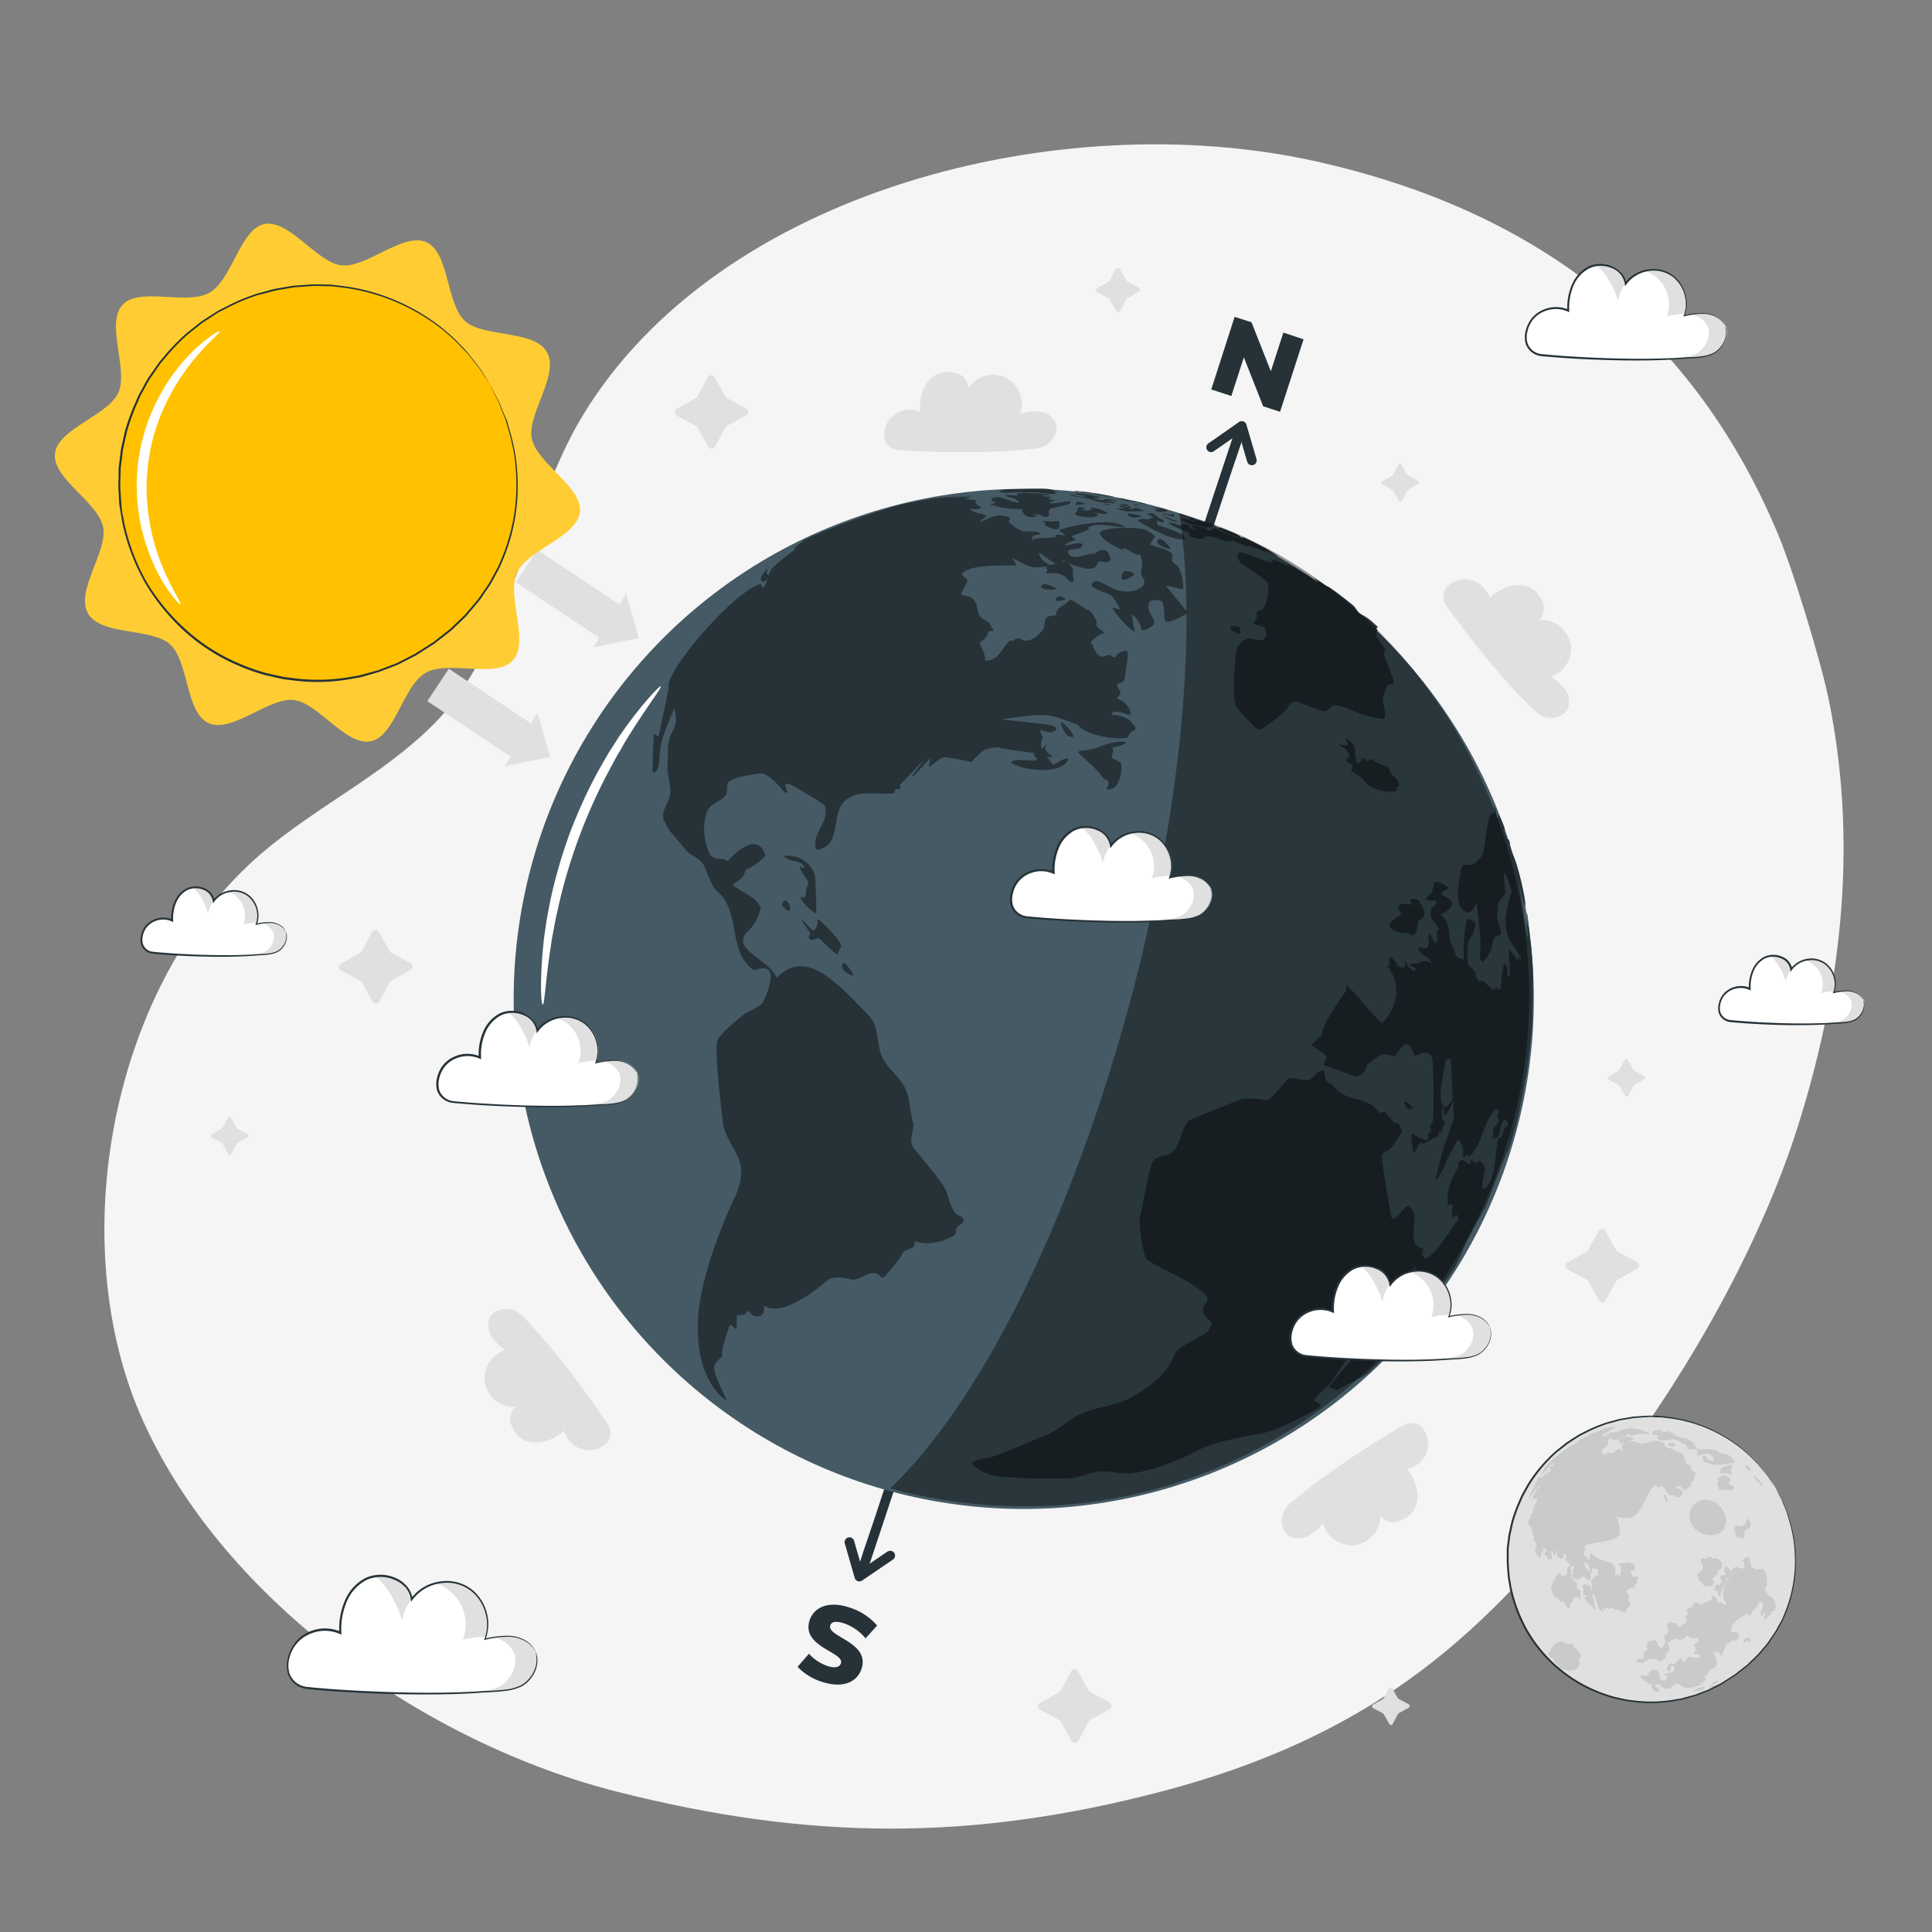 <svg xmlns="http://www.w3.org/2000/svg" viewBox="0 0 500 500"><rect x="0" y="0" width="500" height="500" fill="#808080" stroke="none"/><g id="freepik--background-complete--inject-14"><path d="M473.15,180.47h0c-2.06-9.88-9.48-34.32-13.53-43.48-22.28-52.19-62.88-82.69-119-95.22-66.32-14.8-154.71,7.7-189.86,65.85-15,24.83-18.22,59.64-38.81,80.09-13.06,13-30.17,21.1-44.17,33.06C28.85,254,15.94,321.51,37.19,368.09s73,83.08,122.62,95.63,91.49,12.89,141-.14c58.24-15.32,84.65-43.58,110.94-75.77,22-26.9,43.28-63.62,53.68-96.76C477.24,253.42,480.63,216.39,473.15,180.47Z" style="fill:#f5f5f5"></path><path d="M126.88,341.06a5,5,0,0,0,.43,4.81,14.77,14.77,0,0,0,3.48,3.62,7.46,7.46,0,0,0,2.6,14.6c-2.54,2.58-.75,7.47,2.62,8.78s7.28-.18,10-2.6a6.81,6.81,0,0,0,6.08,5.06,6.74,6.74,0,0,0,4.59-1.55,3.81,3.81,0,0,0,.72-5c-3.24-5-11.85-17.13-19-24.75-1.5-1.61-3.68-4.47-5.8-5S127.89,339.11,126.88,341.06Z" style="fill:#fff;fill-rule:evenodd"></path><path d="M133.28,352.47a18.63,18.63,0,0,1-3-2.93,7.75,7.75,0,0,0-4.78,8.31,7.53,7.53,0,0,0,3.12,4.73,6.77,6.77,0,0,1-.53-1.65A7.73,7.73,0,0,1,133.28,352.47Z" style="fill:#e0e0e0;fill-rule:evenodd"></path><path d="M134.38,371.87c-.74-1.83,1.72-7.43,3.11-8.83a7.81,7.81,0,0,1-4.1,1C131.93,366,130.85,367.9,134.38,371.87Z" style="fill:#e0e0e0;fill-rule:evenodd"></path><path d="M126.78,341a5,5,0,0,0,.42,4.81,11.45,11.45,0,0,0,2.38,2.68,4.88,4.88,0,0,1-.21-4.41c1-2,3.61-2.62,5.73-2.07s4.31,3.41,5.8,5c.81.87,1.63,1.79,2.46,2.75-1.7-2.08-3.42-4.07-5.05-5.83-1.49-1.6-3.67-4.46-5.8-5S127.79,339,126.78,341Z" style="fill:#e0e0e0;fill-rule:evenodd"></path><path d="M126.88,341.06a5,5,0,0,0,.43,4.81,14.77,14.77,0,0,0,3.48,3.62,7.46,7.46,0,0,0,2.6,14.6c-2.54,2.58-.75,7.47,2.62,8.78s7.28-.18,10-2.6a6.81,6.81,0,0,0,6.08,5.06,6.74,6.74,0,0,0,4.59-1.55,3.81,3.81,0,0,0,.72-5c-3.24-5-11.85-17.13-19-24.75-1.5-1.61-3.68-4.47-5.8-5S127.89,339.11,126.88,341.06Z" style="fill:#e0e0e0;fill-rule:evenodd"></path><path d="M333.86,397.47a5,5,0,0,0,4.83-.13,14.91,14.91,0,0,0,3.83-3.26,7.46,7.46,0,0,0,14.73-1.7c2.41,2.7,7.41,1.22,8.92-2.07s.26-7.28-2-10.12a6.81,6.81,0,0,0,5.42-5.75,6.68,6.68,0,0,0-1.27-4.67,3.81,3.81,0,0,0-4.95-1c-5.24,2.93-17.82,10.78-25.87,17.4-1.7,1.39-4.68,3.39-5.37,5.48S332,396.34,333.86,397.47Z" style="fill:#fff;fill-rule:evenodd"></path><path d="M345.64,391.78a17.35,17.35,0,0,1-3.11,2.83,7.76,7.76,0,0,0,8,5.29,7.55,7.55,0,0,0,4.92-2.83,7,7,0,0,1-1.69.43A7.72,7.72,0,0,1,345.64,391.78Z" style="fill:#e0e0e0;fill-rule:evenodd"></path><path d="M365.07,391.87c-1.86.63-7.3-2.17-8.62-3.64a7.8,7.8,0,0,1,.8,4.15C359.05,394,360.9,395.16,365.07,391.87Z" style="fill:#e0e0e0;fill-rule:evenodd"></path><path d="M333.75,397.57a5.08,5.08,0,0,0,4.83-.13,11.58,11.58,0,0,0,2.82-2.21,4.89,4.89,0,0,1-4.41-.06c-1.89-1.13-2.39-3.76-1.71-5.85s3.67-4.09,5.36-5.48c.91-.75,1.89-1.52,2.9-2.29-2.19,1.58-4.28,3.16-6.13,4.69s-4.68,3.39-5.36,5.48S331.87,396.44,333.75,397.57Z" style="fill:#e0e0e0;fill-rule:evenodd"></path><path d="M333.86,397.47a5,5,0,0,0,4.83-.13,14.91,14.91,0,0,0,3.83-3.26,7.46,7.46,0,0,0,14.73-1.7c2.41,2.7,7.41,1.22,8.92-2.07s.26-7.28-2-10.12a6.81,6.81,0,0,0,5.42-5.75,6.68,6.68,0,0,0-1.27-4.67,3.81,3.81,0,0,0-4.95-1c-5.24,2.93-17.82,10.78-25.87,17.4-1.7,1.39-4.68,3.39-5.37,5.48S332,396.34,333.86,397.47Z" style="fill:#e0e0e0;fill-rule:evenodd"></path><path d="M405.61,183.28a5.07,5.07,0,0,0-.59-4.79,15,15,0,0,0-3.61-3.5,7.46,7.46,0,0,0-3.09-14.5c2.45-2.66.5-7.5-2.91-8.69s-7.27.43-9.88,2.94a6.83,6.83,0,0,0-6.25-4.85,6.75,6.75,0,0,0-4.53,1.7,3.8,3.8,0,0,0-.55,5c3.41,4.94,12.42,16.72,19.78,24.1,1.55,1.56,3.82,4.34,6,4.82S404.66,185.27,405.61,183.28Z" style="fill:#fff;fill-rule:evenodd"></path><path d="M398.83,172.1a18.2,18.2,0,0,1,3.11,2.83,7.76,7.76,0,0,0,4.5-8.47,7.51,7.51,0,0,0-3.28-4.62,6.59,6.59,0,0,1,.58,1.63A7.71,7.71,0,0,1,398.83,172.1Z" style="fill:#e0e0e0;fill-rule:evenodd"></path><path d="M397.07,152.75c.8,1.8-1.47,7.48-2.81,8.93a7.8,7.8,0,0,1,4.06-1.19C399.71,158.55,400.74,156.59,397.07,152.75Z" style="fill:#e0e0e0;fill-rule:evenodd"></path><path d="M405.72,183.38a5.07,5.07,0,0,0-.59-4.79,11.94,11.94,0,0,0-2.47-2.6,4.91,4.91,0,0,1,.36,4.4c-.94,2-3.52,2.74-5.66,2.26s-4.42-3.26-6-4.82c-.83-.83-1.69-1.73-2.55-2.66,1.78,2,3.56,4,5.25,5.65s3.82,4.34,6,4.82S404.77,185.37,405.72,183.38Z" style="fill:#e0e0e0;fill-rule:evenodd"></path><path d="M405.61,183.28a5.07,5.07,0,0,0-.59-4.79,15,15,0,0,0-3.61-3.5,7.46,7.46,0,0,0-3.09-14.5c2.45-2.66.5-7.5-2.91-8.69s-7.27.43-9.88,2.94a6.83,6.83,0,0,0-6.25-4.85,6.75,6.75,0,0,0-4.53,1.7,3.8,3.8,0,0,0-.55,5c3.41,4.94,12.42,16.72,19.78,24.1,1.55,1.56,3.82,4.34,6,4.82S404.66,185.27,405.61,183.28Z" style="fill:#e0e0e0;fill-rule:evenodd"></path><path d="M272.9,109.15a5,5,0,0,0-4.07-2.59,14.89,14.89,0,0,0-5,.57,7.46,7.46,0,0,0-13.16-6.83c-.5-3.59-5.47-5.15-8.56-3.27s-4.28,5.88-4,9.49a6.84,6.84,0,0,0-7.72,1.74,6.7,6.7,0,0,0-1.55,4.59,3.81,3.81,0,0,0,3.53,3.62c6,.5,20.8,1,31.18,0,2.18-.21,5.78-.2,7.51-1.55S273.83,111.14,272.9,109.15Z" style="fill:#fff;fill-rule:evenodd"></path><path d="M260,107.29a17.36,17.36,0,0,1,4.16-.61,7.76,7.76,0,0,0-3.68-8.86,7.55,7.55,0,0,0-5.66-.4,6.81,6.81,0,0,1,1.64.58A7.73,7.73,0,0,1,260,107.29Z" style="fill:#e0e0e0;fill-rule:evenodd"></path><path d="M243.89,96.35c1.91.52,4.85,5.88,5.12,7.84a7.73,7.73,0,0,1,1.66-3.89C250.05,98,249.2,96,243.89,96.35Z" style="fill:#e0e0e0;fill-rule:evenodd"></path><path d="M273.05,109.13a5.06,5.06,0,0,0-4.08-2.59,11.32,11.32,0,0,0-3.57.26,4.87,4.87,0,0,1,3.63,2.51c.93,2-.13,4.46-1.86,5.81s-5.32,1.34-7.51,1.55c-1.17.11-2.41.2-3.68.27,2.69-.08,5.32-.23,7.7-.46,2.19-.2,5.78-.19,7.51-1.54S274,111.12,273.05,109.13Z" style="fill:#e0e0e0;fill-rule:evenodd"></path><path d="M272.9,109.15a5,5,0,0,0-4.07-2.59,14.89,14.89,0,0,0-5,.57,7.46,7.46,0,0,0-13.16-6.83c-.5-3.59-5.47-5.15-8.56-3.27s-4.28,5.88-4,9.49a6.84,6.84,0,0,0-7.72,1.74,6.7,6.7,0,0,0-1.55,4.59,3.81,3.81,0,0,0,3.53,3.62c6,.5,20.8,1,31.18,0,2.18-.21,5.78-.2,7.51-1.55S273.83,111.14,272.9,109.15Z" style="fill:#e0e0e0;fill-rule:evenodd"></path><rect x="111.09" y="179.8" width="27.3" height="10.06" transform="translate(123.32 -38.15) rotate(33.65)" style="fill:#e0e0e0"></rect><polygon points="134.89 191.36 139.08 184.44 140.73 190.16 142.37 195.9 136.53 197.09 130.69 198.28 134.89 191.36" style="fill:#e0e0e0"></polygon><rect x="134.02" y="149.05" width="27.3" height="10.06" transform="translate(110.12 -56.01) rotate(33.65)" style="fill:#e0e0e0"></rect><polygon points="157.82 160.61 162.02 153.68 163.66 159.41 165.31 165.14 159.47 166.34 153.63 167.53 157.82 160.61" style="fill:#e0e0e0"></polygon><path d="M101.24,246.58l5,2.68a1,1,0,0,1,0,1.75l-5,2.8a1,1,0,0,0-.39.4l-2.68,5a1,1,0,0,1-1.74,0l-2.8-5a1,1,0,0,0-.4-.4l-5-2.67a1,1,0,0,1,0-1.75l5-2.8a.94.94,0,0,0,.39-.4l2.68-5a1,1,0,0,1,1.75,0l2.8,5A.89.89,0,0,0,101.24,246.58Z" style="fill:#e0e0e0"></path><path d="M61.42,292.12,64,293.48a.51.51,0,0,1,0,.89l-2.54,1.43a.41.41,0,0,0-.19.2l-1.37,2.57a.51.51,0,0,1-.89,0L57.59,296a.58.58,0,0,0-.21-.2l-2.57-1.36a.51.51,0,0,1,0-.89l2.54-1.43a.48.48,0,0,0,.2-.2l1.36-2.57a.51.51,0,0,1,.89,0l1.43,2.54A.48.48,0,0,0,61.42,292.12Z" style="fill:#e0e0e0"></path><path d="M282.14,437.9l5,2.68a1,1,0,0,1,0,1.75l-5,2.8a1,1,0,0,0-.39.4l-2.68,5a1,1,0,0,1-1.74,0l-2.8-5a1.07,1.07,0,0,0-.4-.39l-5-2.68a1,1,0,0,1,0-1.74l5-2.8a.94.94,0,0,0,.39-.4l2.68-5a1,1,0,0,1,1.75,0l2.8,5A.94.94,0,0,0,282.14,437.9Z" style="fill:#e0e0e0"></path><path d="M362,439.7l2.57,1.36a.51.51,0,0,1,0,.89L362,443.38a.48.48,0,0,0-.2.2l-1.37,2.57a.51.51,0,0,1-.89,0l-1.42-2.53a.45.45,0,0,0-.21-.2l-2.57-1.37a.51.51,0,0,1,0-.89l2.54-1.42a.58.58,0,0,0,.2-.21l1.36-2.56a.51.51,0,0,1,.89,0l1.43,2.54A.64.64,0,0,0,362,439.7Z" style="fill:#e0e0e0"></path><path d="M364.39,123.05l2.57,1.37a.51.51,0,0,1,0,.89l-2.54,1.43a.48.48,0,0,0-.2.2l-1.36,2.57a.51.51,0,0,1-.89,0L360.55,127a.48.48,0,0,0-.2-.2l-2.57-1.36a.51.51,0,0,1,0-.89l2.54-1.43a.48.48,0,0,0,.2-.2l1.36-2.57a.51.51,0,0,1,.89,0l1.43,2.54A.41.41,0,0,0,364.39,123.05Z" style="fill:#e0e0e0"></path><path d="M418.64,323.93l5,2.68a1,1,0,0,1,0,1.75l-5,2.8a.94.94,0,0,0-.39.4l-2.68,5a1,1,0,0,1-1.75,0l-2.8-5a1,1,0,0,0-.4-.39l-5-2.68a1,1,0,0,1,0-1.74l5-2.8a1,1,0,0,0,.39-.4l2.68-5a1,1,0,0,1,1.74,0l2.8,5A.94.94,0,0,0,418.64,323.93Z" style="fill:#e0e0e0"></path><path d="M188.11,103l5,2.68a1,1,0,0,1,0,1.75l-5,2.8a1,1,0,0,0-.39.4l-2.68,5a1,1,0,0,1-1.74,0l-2.8-5a1,1,0,0,0-.4-.39l-5-2.68a1,1,0,0,1,0-1.74l5-2.8a.94.94,0,0,0,.39-.4l2.68-5a1,1,0,0,1,1.75,0l2.8,5A.94.94,0,0,0,188.11,103Z" style="fill:#e0e0e0"></path><path d="M291.73,72.85l3,1.61a.6.6,0,0,1,0,1.05l-3,1.69a.59.59,0,0,0-.23.24l-1.62,3a.6.6,0,0,1-1.05,0l-1.69-3a.62.62,0,0,0-.24-.24l-3-1.62a.6.6,0,0,1,0-1l3-1.69a.56.56,0,0,0,.24-.24l1.62-3a.6.6,0,0,1,1.05,0l1.69,3A.62.62,0,0,0,291.73,72.85Z" style="fill:#e0e0e0"></path><path d="M422.94,277.06l2.57,1.36a.51.51,0,0,1,0,.89L423,280.74a.48.48,0,0,0-.2.2l-1.36,2.57a.51.51,0,0,1-.89,0L419.1,281a.48.48,0,0,0-.2-.2l-2.57-1.36a.51.51,0,0,1,0-.89l2.54-1.43a.41.41,0,0,0,.19-.2l1.37-2.57a.51.51,0,0,1,.89,0l1.42,2.54A.58.58,0,0,0,422.94,277.06Z" style="fill:#e0e0e0"></path></g><g id="freepik--Earth--inject-14"><path d="M320,110.25c-.87,2.64-1.75,5.27-2.62,7.91q-3.56,10.74-7.13,21.5l-10.5,31.69q-6.42,19.38-12.85,38.78-7,21.23-14.08,42.47l-14.16,42.74q-6.63,20-13.25,40-5.61,16.89-11.2,33.78-4,12.11-8,24.21c-1.27,3.83-2.64,7.65-3.82,11.51l-.16.49c-.51,1.53,1.91,2.19,2.41.66.87-2.63,1.75-5.26,2.62-7.9l7.13-21.5,10.5-31.69q6.42-19.39,12.85-38.78,7-21.24,14.08-42.48l14.16-42.73,13.26-40,11.19-33.78q4-12.1,8-24.21c1.27-3.84,2.65-7.65,3.82-11.51,0-.17.11-.33.16-.49.51-1.53-1.91-2.19-2.41-.67Z" style="fill:#263238"></path><path d="M314.08,116.82,321,112l1-.68-1.84-.75,2.28,7.79.33,1.12a1.25,1.25,0,0,0,2.41-.67l-2.28-7.79-.33-1.12a1.26,1.26,0,0,0-1.84-.74L313.81,114l-1,.68a1.28,1.28,0,0,0-.45,1.71,1.26,1.26,0,0,0,1.71.45Z" style="fill:#263238"></path><path d="M337.36,87.82l-6.08,18.75-4.37-1.42-5-12.67-3.24,10-5.2-1.69L319.52,82l4.37,1.41,5,12.67,3.24-10Z" style="fill:#263238"></path><path d="M229.72,401.51l-6.95,4.75-1,.68,1.84.75-2.25-7.8-.32-1.12a1.25,1.25,0,0,0-2.41.67c.75,2.6,1.5,5.19,2.24,7.79l.33,1.13a1.26,1.26,0,0,0,1.83.74l7-4.76,1-.68a1.27,1.27,0,0,0,.45-1.71,1.25,1.25,0,0,0-1.71-.44Z" style="fill:#263238"></path><path d="M227,420.69,224,424a12.47,12.47,0,0,0-5.57-3.88c-2.19-.72-3.25-.39-3.55.52-1,3,10.38,4.31,8.08,11.26-1.1,3.34-4.72,5.17-10.28,3.34a14.68,14.68,0,0,1-6.26-3.87l2.93-3.39a11.66,11.66,0,0,0,4.71,3.15c2.22.73,3.27.25,3.58-.69.94-2.86-10.38-4.22-8.11-11.12,1.08-3.26,4.72-5.14,10.28-3.31A15.56,15.56,0,0,1,227,420.69Z" style="fill:#263238"></path><circle cx="264.94" cy="258.52" r="132" transform="translate(-105.2 263.06) rotate(-45)" style="fill:#455a64"></circle><path d="M292.09,130.77a.43.43,0,0,0-.17-.09,5.92,5.92,0,0,0-.87-.19c-.08,0-1.08,0-1.08,0s-.12,0-.12,0,.2.36,1.54.43C292.13,131,292.17,130.86,292.09,130.77Z" style="fill:#263238"></path><path d="M290.49,129.09a3.38,3.38,0,0,0,.62,0s0,0-.07,0a7.12,7.12,0,0,0-.73-.17c-.09,0-.21,0-.2,0S290.31,129.06,290.49,129.09Z" style="fill:#263238"></path><path d="M294.56,130a2.63,2.63,0,0,0,.63.23s.34.09.85.18c0,0,.59.11.7.11s0,0-.1-.07a35,35,0,0,0-4-1l1,.31A4.5,4.5,0,0,1,294.56,130Z" style="fill:#263238"></path><path d="M292.19,129.62l0,0a4.67,4.67,0,0,1,.86.2c.26.07.62.17.82.21H294a.46.46,0,0,0-.14-.07,14.34,14.34,0,0,0-4.48-.9,19.47,19.47,0,0,0,2.76.66A.18.18,0,0,1,292.19,129.62Z" style="fill:#263238"></path><path d="M294,130.79h.16l.29,0,.52,0a.3.3,0,0,0,.12,0s0,0-.06,0a4.86,4.86,0,0,0-1.44-.16h0c0,.07,0,.07-.28.16A4,4,0,0,0,294,130.79Z" style="fill:#263238"></path><path d="M287.38,130.61a.47.47,0,0,0-.12-.07,3.25,3.25,0,0,0-.37-.11,6.43,6.43,0,0,0-1.36-.11h0a6.23,6.23,0,0,0,1.56.37C287.27,130.7,287.45,130.69,287.38,130.61Z" style="fill:#263238"></path><path d="M286.79,132.94c0-.06,0-.12-.29-.27l-.14-.07-1.27-.64a8.84,8.84,0,0,0-2.95-.57s0,0,0,0,.26.17.32.34,0,.3-.12.32a11.09,11.09,0,0,1-2-.05c-.16,0-.17,0-.23-.08.15-.34.57-.17.77-.41a3.89,3.89,0,0,0-1.78-.17s-.08.05-.09.09c-.11.25-.14.53-.27.77a1.17,1.17,0,0,1-.12.31c-.12.15-.34.22-.44.4a.35.35,0,0,0,0,.11c0,.5,3.62,1,4.82.82.26,0,1.35-.55,1.06-.76a5.45,5.45,0,0,0-1.05-.45c.88.06,1.73.3,2.6.36C285.54,133,286.74,133,286.79,132.94Z" style="fill:#263238"></path><path d="M279.83,127.35c1.44.35,2.93.3,4.37.6a9.32,9.32,0,0,0-1.67-.14l5.17.75a1.07,1.07,0,0,0,.47,0,.3.3,0,0,0-.16-.08A82,82,0,0,0,278,127c.59.35,1.27.17,1.9.31Z" style="fill:#263238"></path><path d="M274,134.9l0,0a.85.85,0,0,0-.35-.05,18.36,18.36,0,0,1-2.22.13c-1.24-.14-1.62-.18-1.75-.09a.06.06,0,0,0,0,0c0,.06.12.09.36.21s.41.21.44.3-.12.32,0,.49a2.47,2.47,0,0,0,.55.35,5.2,5.2,0,0,0,2.74.73c.31-.07.49-1.13.49-1.14A1.48,1.48,0,0,0,274,134.9Z" style="fill:#263238"></path><path d="M280.77,130.36a1.09,1.09,0,0,0-.28-.15,3.91,3.91,0,0,0-2-.31s0,0,0,0,.18.09.23.18,0,.08-.22.18-.44.22-.24.29a7.67,7.67,0,0,0,1.77,0C280.71,130.57,280.91,130.5,280.77,130.36Z" style="fill:#263238"></path><path d="M358.47,185c0-1.44-.65-2.79-.6-4.24a13.28,13.28,0,0,1,.83-2.52c.24-1,.55-1.09,1.3-1.19,1-.14.82-.68.17-2.31-2.09-5.33-2.08-5.41-2-6.18l.19-.11.26.08c-.27-2-3.26-2.92-2.17-5.46-.07-.14-.16-.34-.24-.49.1-.08.23-.19.34-.26l.18.08c-.45-.46-1.85-1.7-1.86-1.72a15.54,15.54,0,0,0-2.62-1.72c-1-.51-1.26-1.63-2.06-2.3-1.11-.93-3.64-2.91-4.69-3.65-1.93-1.34-1.93-1.34-2.26-1.37h0a20.16,20.16,0,0,0-3.21-2h0s0,0-.06,0,0,0,0,0l.06.06a8.27,8.27,0,0,1,1.39,1.38L340,150a11.92,11.92,0,0,0-1.42-1,38,38,0,0,0-9.79-4.3c.1.22.1.22.78.75-1,.23-2.66-.46-3.54-.83a44.73,44.73,0,0,0-4.89-1.73c-2.08.57.13,3,.17,3,6.71,4.48,6.73,4.61,6.88,5.35,0,.05.4,5.63-1.95,6.67-1,.42-1,.45-1,.56-.23.44.21.83.09,1.26-.18.65-.83,1.06-.93,1.75,1,.46,2.34.11,3,1.34,1.11,2.08-.74,2.84-.76,2.84-1.35.28-2.59-.75-3.94-.3a5.13,5.13,0,0,0-2.57,2.41c-.18.48-1.77,12.75,0,15.4,5.05,5.78,5.29,5.73,6,5.6,1.18-.21,6.48-4.8,6.53-4.85.78-.68,1-1.85,2.08-2.27.55-.21.59-.2,2.43.51,5.78,2.23,5.78,2.23,6.59,1.44s1.31-1.27,2.48-1c2.85.56,5.32,2.24,8.17,2.78a26.15,26.15,0,0,0,3.5.71S358.46,186,358.47,185Z" style="fill:#263238"></path><path d="M292.78,149.32q1.11-.69.36-1.11s-1.65-.71-2.37-.3c-.41.24-.55,1.58-.43,1.89C290.61,150.58,292.76,149.33,292.78,149.32Z" style="fill:#263238"></path><path d="M317.32,137.68c-.39-.11-.78-.24-1.18-.37,1.15.54,5,2.12,5.58,2.37a63.05,63.05,0,0,1-6.8-2.69,1.78,1.78,0,0,0-.94-.23,2.52,2.52,0,0,1-1.25.63c-.72-1-4.25-1.5-4.41-1.5.14.26.43.42.53.71l-.11.08a7.1,7.1,0,0,0,1.81.71c-2.55-.42-2.58-.82-2.59-1.08-1.39-1-1.87-.57-2.09-.35-1.17-.09-2.22-.82-3.43-.68a.81.81,0,0,1,0,.15,9,9,0,0,0,2,1.13c1.21.61,2.71.59,3.66,1.74a.87.87,0,0,1-.62.13c.64.75,4,1.46,4.25.69a3,3,0,0,0-.22-.28,11.26,11.26,0,0,1,3.23.32c2.59,1.17,4,1,4.16.78l-.08-.12c2.43,1,3.54,1.52,4.49,1.59a1.75,1.75,0,0,0-.55-.35l6,2.26c-1.31-.75-1.39-.8-1.86-1.11,1.37.58,2.66,1.31,4,1.91-1.1-.85-3.1-2.05-3.12-2.06s-5-2.7-6.25-3.08a.59.59,0,0,0,.07.29,2.06,2.06,0,0,1-.84-.58c-.29-.29-4.78-2.32-5.53-2.15C315.32,136.78,315.35,136.84,317.32,137.68Z" style="fill:#263238"></path><path d="M293.75,131.52c-.19,0-.35.15-.53.19a4.44,4.44,0,0,1-1.05,0l.46-.26c.06-.05.14-.07.2-.14a1.47,1.47,0,0,0-1.15-.21l.13.1,0,0a11.25,11.25,0,0,1-2.14-.49c.05.1.19.07.24.19-.17.08-.17.08-.18.11s.06.09,1.9.75a8.09,8.09,0,0,0-2.75-.15v0s2.13.68,2.42.73a9.49,9.49,0,0,0,1.77-.06.21.21,0,0,1-.12.14s0,0,0,0c.74-.07.74-.07,2.59-.13.4,0,.43,0,.51-.05a.32.32,0,0,0-.17-.12s-1.79-.71-2-.74A.06.06,0,0,0,293.75,131.52Z" style="fill:#263238"></path><path d="M300.58,155.57c.72.48.75,3.52.75,3.55,0,.75,0,1.51.38,1.71,1.07.55,5.25-1.92,5.29-2a1.61,1.61,0,0,0,.36-.33l-5.63-6.88a10.91,10.91,0,0,1,2.81.55c1,.24,1.46.36,1.58.16.32-.54-.3-4.68-1.32-5.78-.46-.49-1.13-.76-1.44-1.39s.42-1.49-.27-2.12a13.81,13.81,0,0,0-3.85-1.57c-1.38-.44-1.38-.44-1.54-.59.06-.22.12-.46,1.27-2.06a8.26,8.26,0,0,0-2.29-1.57c-2.43-1.12-12.57-.77-12,.92s5.09,3.94,5.82,4.09c.18-.39.3-.65,2.16.5,1.58,1,2.07.8,2.4.67a15.41,15.41,0,0,1,.51,2c.08.93-.27,1.82-.24,2.74,0,1.17,1.45,2.15.46,3.45,0,0-2.58,2.7-7.57.76-1.49-.58-2.75-1.68-4.37-2a1.35,1.35,0,0,0-1.36,1c.07.37.72,1,3.4,2,2.05.72,2.05.72,3.95,4.24-.42.07-.42.07-1.93-.4.2,1,4.34,5.93,5.78,6.16.08-.18.08-.18-.08-.51a27.23,27.23,0,0,1-.68-3.92,7.21,7.21,0,0,1,2.4,3.58c.08.28.15.48.27.52.68.26,3.21-1.1,3.13-1.9-.18-1.74-2.07-3-1.4-5C297.84,154.55,300.56,155.56,300.58,155.57Z" style="fill:#263238"></path><path d="M285.84,128.42a2.26,2.26,0,0,0,1,.26,1.63,1.63,0,0,0,.3,0h0l-.06,0A6.2,6.2,0,0,0,285.84,128.42Z" style="fill:#263238"></path><path d="M319.08,163.32l1.21.6a.91.91,0,0,0,.59,0,.37.37,0,0,0,.17-.31c0-.23-.12-.43-.13-.65a.43.43,0,0,1,.1-.28,0,0,0,0,0,0,0s-.06-.2-.46-.44-2.49-.53-2.11.49A1.34,1.34,0,0,0,319.08,163.32Z" style="fill:#263238"></path><path d="M303,142.19h0a6,6,0,0,0-2.29-2.49c-1.07-.58-1.27.29-1.19.64C299.81,141.48,303,142.19,303,142.19Z" style="fill:#263238"></path><path d="M299.48,131.58a8.23,8.23,0,0,0-1.2-.3l.16.07a3.41,3.41,0,0,1,1,.6c-.17.14-.4,0-.56.09,0,.13,1,.43,1.11.44a5.64,5.64,0,0,0,2.06-.17c-.09-.14-.27-.11-.38-.2.26-.12.5.09.76,0,0,0,0,0-.09-.06a18.5,18.5,0,0,0-2.72-.73c.14.19.41.18.58.34C300.18,131.78,300,131.75,299.48,131.58Z" style="fill:#263238"></path><path d="M292.12,132.85c-.31,0-.41,0-.25.41s.9.73,1.84.69c.54,0,1.74-.19,1.45-.45a.34.34,0,0,0-.14-.09A19.2,19.2,0,0,0,292.12,132.85Z" style="fill:#263238"></path><path d="M304.92,134.94v0l-.08,0-.08,0c-.53-.2-1.07-.35-1.58-.56s-1.18-.52-1.79-.75a4.87,4.87,0,0,0-.8-.26,17.11,17.11,0,0,0,2.63,1.38,3.59,3.59,0,0,0,1.49.3Z" style="fill:#263238"></path><path d="M300.82,132.93s0,0,0,0c.17.1,2.11.63,2.67.76.26.05.32.05.39,0s-.1-.15,0-.24.09-.07.1-.13,0,0,0,0a.09.09,0,0,0,0-.08.31.31,0,0,0-.2-.14,1.65,1.65,0,0,0-.32,0,5.25,5.25,0,0,1-1.48,0C301.3,132.84,301.09,132.78,300.82,132.93Z" style="fill:#263238"></path><path d="M305.9,133.38a8.25,8.25,0,0,0,1.48.27.29.29,0,0,0-.12-.07s-1.3-.47-1.71-.56-.45.11-.45.11S305.47,133.29,305.9,133.38Z" style="fill:#263238"></path><path d="M308.49,134.63c.55.21.71.29.81.46l-.05,0a3.85,3.85,0,0,1-.92-.29,16.72,16.72,0,0,0-2-.66c-.4,0-.67.26-.6.4s0,0,1,.41c.37.15.63.47,1,.6.94.31,1.94.32,2.9.56.59.14,1.13.47,1.73.58a.33.33,0,0,0,.14,0s0,0-.27-.36v0a1.55,1.55,0,0,1,.31.06c.83.19.85.17.91.11s-.14-.1-.16-.2c.2-.05.46.08.59-.17.25-.06.49.05.74,0a1.13,1.13,0,0,0-.13-.1,43.56,43.56,0,0,0-4.73-1.51,1.75,1.75,0,0,0,.46.26,3.93,3.93,0,0,1-1.25-.42,3.12,3.12,0,0,0-1.73-.31A6.64,6.64,0,0,0,308.49,134.63Z" style="fill:#263238"></path><path d="M294.66,134.89c.07.05,8.11,5.09,11.61,4.68,1-.12-.31-1.22-.33-1.23a35.54,35.54,0,0,0-5.82-2.27c-.81-.23-.85-1.19-.6-1.23s.23,0,.51.13c1.47.6,1.17-.24,1.05-.35-.3-.26-.72-.29-1.05-.48s-.62-.63-1-.87a7.69,7.69,0,0,0-.77-.42,2.87,2.87,0,0,0-1.41.24,1.54,1.54,0,0,0,.54.26c.42.14,1,.34,1.05.47s-1.09.56-1.15.57c-.63.06-1.24-.21-1.87-.09C294.19,134.54,294.45,134.74,294.66,134.89Z" style="fill:#263238"></path><path d="M281.37,127.71h0c-.33,0-3.09-.43-3.28-.38C278.19,127.39,278.29,127.47,281.37,127.71Z" style="fill:#263238"></path><path d="M264.41,127.34s0,0,0,.07a.31.31,0,0,0,.17,0c.93.06,1.86,0,2.8,0,1.69.09,3.36.38,5.05.43.39,0,.39,0,1.18-.33,0,0,0-.06,0-.09a4.73,4.73,0,0,0-1.39-.25c.46,0,.46,0,.65-.18,0,0,0,0,0-.06l-.16-.06c-1.79-.49-1.79-.49-11.53-.24a5.3,5.3,0,0,0-2.65.6l0,.06C260.52,127.77,262.47,127.33,264.41,127.34Z" style="fill:#263238"></path><path d="M277.14,128.2a5.14,5.14,0,0,0,1.47.34c2.64.4,3.9.73,3.9.73a22.79,22.79,0,0,0,2.31.7c.63.12,3.25.26,3.28.26.5,0,.56,0,.64,0a1.41,1.41,0,0,0-.62-.27c-.75-.11-1.52-.05-2.27-.16,1.14-.13,2.29-.06,3.43-.23l-.08,0s-3-.57-3.3-.33-.93.5-2.85-.39v-.06l.23,0h.08c.41-.07,1.27.37,1.23-.21,0,0-6-1.31-6.54-.74a24.62,24.62,0,0,0,3,.5,4.1,4.1,0,0,1-1.44,0c.06,0,.07.05.79.17a7.78,7.78,0,0,1,1.24.32,34.12,34.12,0,0,1-4.09-.74C277.13,127.87,277,128.05,277.14,128.2Z" style="fill:#263238"></path><path d="M256.65,129.54c.26.32.71.23,1,.48a.28.28,0,0,0,0,.09c-.43.27-1,.21-1.41.4a21.62,21.62,0,0,0,7,1.22,5.18,5.18,0,0,1,1.61.1.25.25,0,0,0,0,.09c-.35.15-.35.15-.41.2a7.91,7.91,0,0,0,1,1.35c1.31.46,1.31.46,3.21.12l.1,0c-.1-.11-.1-.11-1.47-.34a3.13,3.13,0,0,1,2.66.34c.24.21.31.23.45.24s.91-.07,1.16-.57c-.3-.74-.06-1.52.51-1.65s4.9-1.13,5-1.39c-.07-.14-.17-.24-.25-.37a.78.78,0,0,1,.05-.14h-.05c-1.72.07-3.39.74-5.15.49.27-.59.92-.35,1.34-.59l0-.14a12.3,12.3,0,0,1-1.89-.43c.32-.12.67-.07,1-.22a.28.28,0,0,0,0-.09c-.83-.32-1.75-.19-2.6-.45a18,18,0,0,1,2.54-.11c-.44-.28-8.47-1-8.84-.25a1.28,1.28,0,0,1,.11.27c-.23.1-.24.1-1.17,0-1.57-.19-1.71-.1-1.83.06a.42.42,0,0,0,.18.17c.68.35,1.47.33,2.16.66.49.23.77.74,1.26,1a8.65,8.65,0,0,1-2.95-.68C257.48,128,256.25,129,256.65,129.54Z" style="fill:#263238"></path><path d="M275.56,155.21c.27-.17,0-.35-.18-.46a3.13,3.13,0,0,0-1.34-.4c-.56.14-.89.7-.84.9C273.3,155.74,275.18,155.44,275.56,155.21Z" style="fill:#263238"></path><path d="M277.29,150.63a.55.55,0,0,0,.31,0,.77.77,0,0,0,.3-.71c0-.3-.2-.58-.23-.88a10.82,10.82,0,0,0,0-1.61,1.53,1.53,0,0,0-.08-.26c-.18-.47-.62-.75-.8-1.22-.11-.3.12-.6,0-.9a.12.12,0,0,0-.09-.08,14.19,14.19,0,0,0-2.69.58l-.93.32-2.57.95c.63.58.63.58.42,1s-.27.49-.2.53a3.69,3.69,0,0,0,1,0,6.28,6.28,0,0,1,3.49.61C276,149.4,276.38,150.32,277.29,150.63Z" style="fill:#263238"></path><path d="M272.87,152a9.08,9.08,0,0,0-2.54-.85c-.47,0-1,.59-.93.84.13.47,2.88.82,3.63.57C273.27,152.46,273.44,152.3,272.87,152Z" style="fill:#263238"></path><path d="M203.41,233.13c-.76-.21-1.13.94-.87,1.34s1.43,1.7,1.88,1.06A2.34,2.34,0,0,0,203.41,233.13Z" style="fill:#263238"></path><path d="M289.08,193.21c1.38-.37,2.14-.72,2.27-1.07a.64.64,0,0,0-.1-.13,9.75,9.75,0,0,0-3.63.26c-1.83.41-3.51,1.27-5.33,1.71-1,.23-2,.15-2.94.43-.37.11-.28.29-.23.39s.07.15,2.65,2.53a25.67,25.67,0,0,1,3.5,3.7,3.71,3.71,0,0,0,.39.48c.42.38,1.24.29,1.32,1.09a2,2,0,0,1-.47,1.12c-.22.31-.1.45,0,.51.49.29,1.7-.13,2.32-.81a8.14,8.14,0,0,0,1.37-5.23c-.07-.85-.07-.85-2-1.77-.58-.27-.61-.46-.4-1,.39-1,.31-1.24.13-1.62-.09-.21-.05-.26.14-.36A6.57,6.57,0,0,1,289.08,193.21Z" style="fill:#263238"></path><path d="M361.93,203.64s.07-.08.09-.13a2.58,2.58,0,0,0-.28-1.49c-.05-.08-.11-.18-.17-.26-.49-.66-1.28-1-1.7-1.76-.3-.52-.29-1.2-.83-1.59-.72-.32-1.48-.51-2.2-.84s-1.28-.84-2-1.09c-.47-.16-.56.5-1,.44s-.51-.65-.95-.71l-.24,0c-.52.42-.52,1.38-1.44,1.4a10.41,10.41,0,0,1-.49-2.91c.24-1.32-1.4-3.54-2.35-3.53-.2.61.45,1,.44,1.5-.7.56-1.43-.18-2.14,0,.08.28.81.7,1.24.92.74.39,2.24,2.71.36,2.76,0,1,1.07,1,1.5,1.57s.29.83-.1,1.34c0,.22.12.36,1.37,1.14a9.13,9.13,0,0,1,1.32.9c.52.46.84,1.11,1.37,1.57l.22.19a12.43,12.43,0,0,0,2.29,1.17c1.65.74,4.95.86,5.19.33.16-.35.06-.73.2-1.08C361.76,203.5,361.76,203.5,361.93,203.64Z" style="fill:#263238"></path><path d="M207.2,232.12c0,1.26,3.56,4.49,4,4.11.22-.22-.27-9.6-.29-9.67a7.38,7.38,0,0,0-4.16-4.57,9,9,0,0,0-3.93-.47c.06.35,1.39,1.1,2.81,1.31,2,.29,2.62,1.47,2.51,1.79-.18.08-.53.13-.78-.48h-.08c-.47.72.43,1.88,1,2.65,1.1,1.42,1,1.78.57,2.87a3.68,3.68,0,0,0-.3,1.47,1.89,1.89,0,0,1-.1.86C208.12,232.48,207.62,232,207.2,232.12Z" style="fill:#263238"></path><path d="M209.61,241.47c.22.52-.65,1-.14,1.5.89.85,1.8-.54,2.7,0a2.59,2.59,0,0,1,.43.41,46.26,46.26,0,0,0,3.79,3.49c.14.07.24.12.34,0,.36-.42.29-1.06.75-1.41,1.43-1.11-5.16-7.22-5.66-7.5a.41.41,0,0,0-.24-.05c-.08.1-.08.1-.06.28a2.52,2.52,0,0,1-1,2.64c-.22,0-.71-.52-1.39-1.25-1.24-1.34-1.42-1.41-1.52-1.44s0,.08,0,.11C208.05,239.48,209.12,240.29,209.61,241.47Z" style="fill:#263238"></path><path d="M274.93,187c-.78-.25.08,1.5.26,1.86,1.15,2.27,2.5,1.84,2.52,1.84C278.32,190.4,275.68,187.43,274.93,187Z" style="fill:#263238"></path><path d="M213.53,136.6l.09,0h0Z" style="fill:#263238"></path><path d="M247.14,319.59c.3-.57.18-1.24.47-1.81.44-.85,2.22-1.09,1.66-2.3-.41-.86-1.45-.88-2-1.54-1.78-2.15-1.74-5.12-3.3-7.36-2.34-3.34-5.08-6.36-7.59-9.57-1.29-2.07.18-4.29,0-6.36-.93-2.72-.78-5.84-1.89-8.52-1.44-3.5-5-5.49-6.39-9.06-1.07-2.82-.8-6-2.17-8.74a5.4,5.4,0,0,0-.84-1.22c-9.33-9.83-16.7-17.59-24.17-10-1.39-4.67-12.2-7.43-7.4-12.06a11.39,11.39,0,0,0,3.36-6.18c-1.48-3.15-5-3.8-7.31-5.9,2.92-2.06,2.92-2.06,3.31-3.78a18.39,18.39,0,0,0,5.17-3.63c-.14-.77-1.67-7.3-9.79,1.31-1.35-1.2-3.81.08-4.71-2.11-2.11-5.15-1.25-8.93-.54-10.73.87-2.22,3.48-2.45,4.77-4.18.83-1.11-.22-2.78,1.13-3.73,1.75-1.22,7.09-1.93,8.2-1.93,2,0,6,4.87,6,4.92l.71,0a12.06,12.06,0,0,0-.65-1.92l.53-.44c1.4.19,9.59,5.51,9.61,5.55,1.92,4.32-3.69,7.38-2,11.67,6.79-1,3.53-9.17,7.27-12.62s8.71-1.31,13-2.15l0,0c0-.2,0-.45,0-.65l.44-.44.59.23c.15-.17.36-.38.52-.55l-.34-.54,6.61-6.91c-.8,1.16-3.44,4.53-3.45,4.54.54,0,.54,0,4.7-4.65a7.31,7.31,0,0,1-.34,2.23c1.58-.63,2.54-2.32,4.36-2.52.05,0,6.33,1,6.64,1.32,3.43-3.55,3.43-3.55,7.19-3.89.35.3.35.3,9.5,1.57l-.56.28a4.25,4.25,0,0,0,1,1.11l-.43.55c-5.67-.26-5.67-.26-6.3.46,2.43,2,13.48,3.48,14.8-1-1.6-.12-2.64,1.13-4,1.59-.63-.86-1.15-1.56-1.57-2.15a2.36,2.36,0,0,0,1.52,0l0,0v0a.55.55,0,0,0-.22-.14,3.61,3.61,0,0,1-1.6-1.52,1,1,0,0,1,.2-1.34c.13-.15.12-.18.11-.2h0a2.33,2.33,0,0,0-1.18,1.36c-.6-1.18-.39-1.79.14-3.23a2.72,2.72,0,0,1-.66-1.9c1.62.68,2.78,1.17,4.11.05-.16-1.21-.16-1.21-14.3-2.67,11.85-1.71,11.85-1.71,20.16,1.5.71,2.23,10.24,4.18,12.77,3.1.31-1.09.31-1.1,1.76-1.93l.12-.66-1.43-1.69-.48-.38A8.55,8.55,0,0,0,287.7,185c.05-.18.11-.43.15-.61,1.16-.36,1.5-.25,4.15.55h0a1.07,1.07,0,0,0,.5,0c.27-.17-.25-2.78-2.65-3.81-.54-.24-.54-.24-.72-.5.16-.49.81-.67.83-1.26,0-.8-.84-1.25-.82-2.05,0-.34.27-.44.89-.62.91-.27.91-.27,1.29-2.74.95-6.2.95-6.2-2-4.87-.46.21-.27.94-.85,1s-1-.73-1.68-.54c-1.56.45-1.56.45-1.82.35-1.63-.63-1.72-2.41-2.66-3.56.08-.51,2.36-2.51,3.49-2.53-.49-.74-1.46-1-1.93-1.74-.11-.18-.13-.36-.06-.88,0-.17.08-.58-1.15-2.42a1.72,1.72,0,0,0-.66-.66c-1.83-.77-3.19-2.37-5.15-2.91-.83,1.61-3.53,1.53-3.51,3.91-.76.51-1.83,0-2.51.81s-.27,2.17-.94,3.1c0,0-2.78,3.7-5.24,2.56-.54-.25-1.83-.73-2.2.21a3.31,3.31,0,0,1-1,0c-2.19,1.67-2.85,5.37-6.53,5.16.14-1.73-.93-3.1-1.39-4.65,1.85-1.21,2.08-2,2.36-3,.26,0,.71,0,1,0,0-.11.21-.27.26-.38a5.57,5.57,0,0,0-.58-.51c-.24-1.72-2.1-1.79-2.94-2.9s-.55-2.65-1.29-3.81a4.41,4.41,0,0,0-.49-.63c-.81-.89-2-.72-3-1.13-.1-.45-.1-.45,1.22-2.88.46-.85.46-.85-1.2-2.37,1.38-2.6,10.19-2.39,14-2.31.29-.94-.76-1.24-.93-2,5.28,2.79,5.28,2.79,10.11,2-2-1.08-2.46-1.31-3.27-3.28,2.21.73,3.58,3.55,6.47,2.55a1.52,1.52,0,0,0-.37-.57s1.68-.37,2.14.9c3.85,1.26,3.85,1.26,5.18,1.18a3,3,0,0,0,.94-.19c.75-.29.67-1.29,1.39-1.61s1.26.25,1.91.15a5.61,5.61,0,0,0,1-.56c0-.05-.52-4.61-4.23-1.61-2.26-.31-6.23,2.46-6.8-.71,1-1,3.88.06,3.69-1.89-1.56-.48-3,.35-4.5.45.26-.78,2.74-1.42,2.76-1.43s0-.07-1.09-1c4.22-1.55,4.22-1.55,4.51-1.91l-.13-.43c2.36-.82,2.36-.82,9.62.13a2.55,2.55,0,0,0-.95-.64c-4.71-2.18-15.93,1.1-16,1.14s-.05.27-.08.38c.43.33.92.57,1.36.87l-.14.31a5.54,5.54,0,0,0-2.13-.21l-.18.21h0l.21.26c-2,.79-4.23-.16-6.18.91-.12-1.18-.12-1.18,2.11-1.53-.56-.72-.56-.72-4.23-.71-.2,0-1.33-.1-4-2.42,0-.41.33-.73.34-1.14-2.71-1.19-4.42-.4-7.81,1.17.27-.85,1.28-.95,1.7-1.64-1.37-.76-3.16-.54-4.33-1.78,1-.11,2,.37,2.9-.31l-.08-.34c-.43-.08-.5-.09-1.29-.86a3.54,3.54,0,0,0,0-.72,5.37,5.37,0,0,0-2.22-.14,5.29,5.29,0,0,1,.76-.27,7.14,7.14,0,0,0-1.47.08,7.45,7.45,0,0,1,2.42-.75c-2.54.2-2.54.2-7,.39h0c1.49-.15,3-.17,4.48-.3a57.2,57.2,0,0,0-7.36.47,4.15,4.15,0,0,1,.68-.22l-6.69,1.22a47.28,47.28,0,0,0-5.4,1.33,187.65,187.65,0,0,0-22.29,8.28c-.42.29-2.23,1.79-2.66,2.07,0,.22-.05.5-.08.71a43.45,43.45,0,0,0-5.3,4.2,5.24,5.24,0,0,0-1.46,2.42,2.09,2.09,0,0,0-.41-.46c-.1-.1-.15-.16-.15-.23s0-.09.1-.38.25-.63.17-.72a0,0,0,0,1,0,0,6.15,6.15,0,0,0-1.57,2.08c-.37.93.25,1.25.26,1.25a.77.77,0,0,0,.65-.11,1.61,1.61,0,0,0,.46-.4c.1-.12.17-.26.26-.39l0,0a7.19,7.19,0,0,1-1.29,2.65c-.14-.34-.35-.81-.51-1.15-6.34,1.5-23.11,20.69-23.89,26.11.24.26.24.26-2.54,13.43-.34-.26-.79-.58-1.13-.82-.36,1.61-.39,10.12-.39,10.19.8-.25,1.63-.51,1.83-4.67.09-1.89.2-4,3.76-12,.88,3.11.33,4.26-.36,5.72a10.77,10.77,0,0,0-1.15,3.14c-.21,2-.12,4-.24,6-.16,2.59,1.08,5.08.6,7.69-.38,2.11-2.32,3.82-1.59,6.21a4.83,4.83,0,0,0,.52,1,19.85,19.85,0,0,0,1,1.8c1.33,1.72,2.82,3.31,4.17,5s4,2.18,4.89,4.43c2.13,5.17,2.13,5.17,3.36,6.36l.61.61c5.36,5.53,2,14.92,8.81,19.82,6.74-2.6,4,4.67,2.48,7.92-.48,1-.48,1-5,3.35-.06.05-6.74,5.32-7,7.07,0,.29-.11.67-.13,1-.34,4.89,1.69,20.57,1.71,20.69.71,3.56,3.31,6.27,4.31,9.69.77,2.61.16,6.07-1.72,9.77-.08.17-8.57,18.06-9.15,31-.73,16.4,7.44,20.89,7.52,20.92-4.18-9-4.18-9-1.22-11.49-.16-1.79-.16-1.79,1.94-8.27.36.13.36.13,1.64,1.2.1-.15.1-.15.23-3.59,2.07-.14,2.08-.14,2.66-1.07h.43c1.65,2.42,3.81,1.19,3.89-.08l.06-1.39c5,3.71,16.44-6.59,16.55-6.7,1.9-1,4.46-.42,5.48-.14,2.32.64,3.94-1.4,6.06-1.56a2.12,2.12,0,0,1,1.83.69c.65.66.7.71,1.33.1,1.37-1.34,2.41-2.95,3.65-4.4.69-.8.87-2,2.06-2.43,1.39-.45,1.9-.62,1.93-1.59a2,2,0,0,1,.13-.59c5.3,1.72,10.25-1.61,10.29-1.65A1,1,0,0,0,247.14,319.59Z" style="fill:#263238"></path><path d="M218.52,249.28c-.86-.05-.7,1.25-.1,1.9a6.49,6.49,0,0,0,2.37,1.37c.1-.05.13-.34-.75-1.61S218.83,249.42,218.52,249.28Z" style="fill:#263238"></path><path d="M363,241.44a11.39,11.39,0,0,1,1.31.12c.5.1.88.61,1.46.43.33-.1.67-.66,1-1.67A4.37,4.37,0,0,0,367,239c0-.68.15-.85.72-1.16a1.75,1.75,0,0,0,.84-.85,2,2,0,0,0,0-1.37,3.23,3.23,0,0,0-.24-.58c-.23-.46-.56-.85-.8-1.31a1.31,1.31,0,0,1-.19-.58c0-.06,0-.07-.05-.09s-3-1.33-2.12.68a.86.86,0,0,0,.28.39,1.12,1.12,0,0,1-.32,0,5.6,5.6,0,0,0-2.2-.18,1.27,1.27,0,0,0-.95.67,1.17,1.17,0,0,0,.09,1c.19.39.57.6.82.92a.39.39,0,0,1-.11.06,14,14,0,0,0-2.46,1.74c-.57.52-.76.83-.75,1.23C359.55,240.22,361.27,241.28,363,241.44Z" style="fill:#263238"></path><path d="M364.31,287a.47.47,0,0,0,.35.06s.84-.16.86-.18c.18-.15,0-.55-.52-1s-1.6-1.14-1.57-.42A3.19,3.19,0,0,0,364.31,287Z" style="fill:#263238"></path><path d="M370,241.48c-.12-.07-.15,0-.2.13l.67.62A2.63,2.63,0,0,0,370,241.48Z" style="fill:#263238"></path><path d="M394.12,270.57a16.88,16.88,0,0,1,1.08,6.62c.39-3.39,1-7.88,1.25-11.27.41-13.7.42-14-.22-21.32l-.89-7.57v0c0-.27-.09-.54-.14-.8a29.25,29.25,0,0,0,.32,3.73,12.12,12.12,0,0,1-.39-1.34,13.48,13.48,0,0,0,.44,3.74l-.25,0c-1.07-4.71-1.33-9.56-2.46-14.26.77,2.09.87,4.38,1.91,6.39.16-1-1.31-8.44-2.89-12.57a19.33,19.33,0,0,1-1.26-3.75,4.48,4.48,0,0,1,.28.47,8.69,8.69,0,0,0-.46-1.4h-.25a13.09,13.09,0,0,1-1.06-2.73c.09.15.21.34.31.48.2-.76-1.48-4-1.63-4.21a2.75,2.75,0,0,0-.07,1.24c-.67-1-.38-2.34-1-3.37-.15.55.15,1.09,0,1.63-.89.47-.89.47-1.18,1-.43.72-1.21,6.07-1.22,6.12-.31,3.64-1,4.43-1.11,4.51-2,2-2,2-4,1.93-.7,0-.82.14-1,.91,0,.11-2.75,10.39,1.39,11.36,1.33.31,2.1-1.69,2.47-2.65.11.38,1.34,10,1,12.54-.15,1.19-.29,2.32.54,3a7.7,7.7,0,0,0,2.4-3.64c.54-3.2,1-3.23,2.07-3.32.45-.52.54-.78-.22-3-.53-1.58-.53-1.58-.15-5.14.15-1.35,2-1.77,1.82-3.29-.41-4-.41-4-.37-4.16s.07-.26.09-.38l.24-.08c.61.9,1.92,4.81,1.68,5.53l-.24-.15c-1.56,6.34-1.56,6.34-1,9.75.47,3,3.31,4.79,3.81,7.75a5,5,0,0,1-.59-1l-.25,0a8.75,8.75,0,0,0-.09.88,25.78,25.78,0,0,0-2.36-3.24c-.09,2.49.64,5,.14,7.45-1.1-.93.11-2.64-1.19-3.5l-.27.1s-.6,3.61-.59,3.9,0,2.3-.48,2.78c-.65-.61-.65-.61-.81-.68-.26.14-.48.35-.74.5a2.18,2.18,0,0,1,0,.25l0,0c-3-2.72-3-2.72-3.29-2.43l-.66-.07a10.3,10.3,0,0,0-1.76-2.68l1.33,1.48a4.05,4.05,0,0,0-1.69-2.37c-.44-.32-.55-.39-.67-2.69-.1-1.69,0-3.95,1-5.17.42-.5,1.35-3.3.82-3.81-.07-.06-1.73-1.37-2.08-.33a47.83,47.83,0,0,0-.77,8.77,4.8,4.8,0,0,1,0,1.36c-.14,0-.17,0-.7-.24l-1.2-.65c-.52-1.73-1.53-3.28-1.77-5.1a12.6,12.6,0,0,0-.31-2.81,7,7,0,0,0-2-3h0c1.1-.07,4.21-2.28,2.51-3.72a7.13,7.13,0,0,0-1-.65c-1.23-.72-1.45-.85-1.23-1.15.44-.59,2.28-.9,1.5-1.59,0,0-2.21-1.66-3.13-1.14-.09,0-.14.19-.18.27-.43.77-.39,1.69-.81,2.46s-1.2.82-1.42,1.57c.12.2.52.44,1.74.46.44,0,.83,0,.94.27.45,1-1.13,1.18-1.34,2a3.09,3.09,0,0,0,.73,3.2c1,1.33,1.14,1.49,1.25,1.84-.12.23-.4.35-.44.64-.13.88.15,1.76-.05,2.64s-.86-.23-1.23-1c-.16-.31-.16-.31-.83-.93-.36,1.06.26,2.2-.25,3.24-.28.56-.93.47-1.82.27-.24-.05-.6-.13-.66.14s0,.7,1.59,1.86c.66.49,2,1.5,1.76,2a3.88,3.88,0,0,0-1.29-.56.6.6,0,0,0-.07.18,1.11,1.11,0,0,0-.69-.11c-.57,0-1,.47-1.54.57s-1.36,0-2,.1a1,1,0,0,0-.08.14c.13.17.16.2,1.81,1.19a3.71,3.71,0,0,1-.79.58c-1.57-1.36-1.68-1.76-2-2.83a12.64,12.64,0,0,0-.13,1.51l-.59.4a10,10,0,0,1-1.43-.49c-.4-1.12-.4-1.12-1.65-2.15l-.61.32.33,1.77-.69,0c6,8.11-1.2,14.87-1.3,14.91-3.37-3-6-6.79-9.25-9.92a7.33,7.33,0,0,0,0,1.48c-.08.09-7.11,9.92-6.16,11.23-2.63,2.68-2.63,2.68-2.9,2.9,2.64,1.75,3.18,2.11,4.06,3.18a20.08,20.08,0,0,0-.9,2l7.32,2.61c1.76,1.05,3.75-.67,3.95-2.72,3.91-3.1,4-3.08,7.1-2.16,2.44-3.06,2.44-3.06,2.86-3.07,1.83-.05,1.54,2.09,2.58,2.91,2.25-.94,3.88-1.42,4.37,1a155.52,155.52,0,0,1,.12,16.12,2.57,2.57,0,0,0-.77,1.35c0,.35.5.56.29,1s-.57.62-.74,1a.53.53,0,0,0,.09.6.32.32,0,0,0,.12.1c-.68,1.12-1.49.66-4.52-1.1a22.42,22.42,0,0,0,.47,5.1c1-.7,1.13-2,2-2.83l.45.46c.93-.3,1.7-.93,2.61-1.28l0-.1A1.37,1.37,0,0,0,372,294a2.71,2.71,0,0,0,.24-.35c.23-.41.37-.87.6-1.29l.06-.08c0,.4,0,.88,0,1.25a3.21,3.21,0,0,0,.41-1.81,6,6,0,0,0,.41-.62c.4-.7.24-.94,0-1.14a1.63,1.63,0,0,0-.46-.23c0-.69,0-1.54-.08-2.61l.48-.38a1.31,1.31,0,0,0,0,.27s.07,1.7.11,1.77c.27.06,1.28-1.61,1.73-2.53a13.38,13.38,0,0,0,.55-1.36l.19,4.46c0,.07,0,.07-2.9,8.56l-1.94,7.59a11.5,11.5,0,0,0,.93-1,26.17,26.17,0,0,0,2.25-4.49c2.43-4.87,2.43-4.87,3.09-4.86a5.13,5.13,0,0,1,.85,4.4,8.51,8.51,0,0,0,1.23-.65l.58.4c3.5-3.43,3.35-8.87,6.8-12.32a1.86,1.86,0,0,1,.95.82l-.59.3a4.75,4.75,0,0,0,.43,2c-.37.81-.37.81-1.36,1.71a26.26,26.26,0,0,1-.32,2.81c2.68.37,1.39-3.66,3.16-4.79.95.46.88.85.63,1.67l-.66.28c-.07.68-.07.68-.93,2.66l-.66.21c-1.22,4.31-.2,9.21-3.37,13l-.66-.11c-.76-2.3,2.07-5.77-1-7.11a2.18,2.18,0,0,1-1.13.64c-.22-.34-.55-.78-.8-1.1a2.48,2.48,0,0,0-.19,1.26c-1,0-1.54-.89-2.43-1.07a8.18,8.18,0,0,0-1,1.13l.38.53c-1.27,2.15-3.63,6.17-2.81,10.09l.67-.09.39-.54c.28,1.27-.32,2.57.16,3.83a5.47,5.47,0,0,0,1.06-.86,3.54,3.54,0,0,0,.42,1.26c-5.39,7.73-6.21,8.92-8.59,10.29-1-.92-1-1.29-.52-2.6a1.88,1.88,0,0,0-1.2-.32c-3.34-3,1-7.93-2.66-10.87-1.64.69-2.21,2.54-3.67,3.43l-.67-.19c-.32-1.16-2.69-14.89-2.51-16.31.05-.45.72-.8,1.14-1,1-.36,1-.36,4.06-5a18.47,18.47,0,0,0-.84-2.2c-1.14,0-1.14,0-3.58-3a6.43,6.43,0,0,0-1.43.32c-2.68-4.52-9.11-2.72-11.91-7-.39-.37-.47-.43-.54-.49-1.26-.63-1.69-.84-1.76-3.18a3,3,0,0,0-.11-.32,7.36,7.36,0,0,0-.82.06c-1.42.32-1.85,2-3.24,2.34-1.75.42-3.38-.89-5.13-.32-.52.17-.9.89-1.26,1.3-3.88,4.48-3.88,4.48-5.61,4.11a17.45,17.45,0,0,0-5.21-.15c-1.57.58-13.69,5.5-13.69,5.51-2.08,2.22-2.06,5.46-3.84,7.82-1.5,2-5,.74-5.9,3.7-1.33,4.43-1.95,9-2.94,13.51-.41,1.89.85,10.48,1.86,11.13,5,3.19,10.86,4.94,15.23,9.18a1.25,1.25,0,0,1,.26.6c.3,1.39-1.33,2.21-1.06,3.59s1.62,1.84,2.32,2.86c-.83,2.33-.83,2.33-3,3.52-6,3.32-6,3.32-6.77,5-1.23,2.64-2.93,6.25-11,10.75-3.74,2.07-8,2.38-12,3.83-3.65,1.35-6.32,4.38-9.89,5.88-13.91,5.82-14.21,5.87-15.9,6.1a8.2,8.2,0,0,0-3.59,1.23c2.26,3.25,7.63,3.6,9.4,3.71l7.15.35,9.49-.11c2.39-.34,4.58-1.53,7-1.73,2.78-.23,5.5.73,8.28.45,6.65-.68,15.83-5.15,16.9-5.77,4.28-2.45,13.62-4,16.36-4.45,4.38-.77,12.87-5.15,15.75-7.22-.45-.67-.45-.67-1.67-1.26,0-.51,0-.51,3.85-4.41,1.42-1.45,2.28-3.29,3.48-4.89,3.11-4.16,7.09-7.61,9.93-12l9-13.77c-.05.6-.05.6-1.24,2.68a2.63,2.63,0,0,0,1.4-.58c-5,11.83-15.4,19.42-22.71,29.43,1.46.33,1.46.33,1.86.81,7.59-3.9,7.59-3.9,8.34-4.58l-.54.51,1-.92.33-.31,2.07-2c.93-.93,2.1-2.1,5.08-5.42-.16.18-.29.36-.43.51,2.51-2.92,5.67-6.56,7.92-9.49,2.14-3.1,5.09-7.16,7.09-10.35L378,325c1.12-2.9,1.35-3.32,6.43-12.7,0,0,0,.11,0,.15,5.41-13.94,5.41-13.94,5.78-14.53V298a82,82,0,0,0,3.06-10.88l1.92-10A18.25,18.25,0,0,0,394.12,270.57Zm-18.51-23.69c.06,0,.08,0,.45.48-.21-.16-.38-.31-.53-.43h0Zm.21,37.8-.07.06a7,7,0,0,0-.82,1.19,1,1,0,0,1-.85.45.43.43,0,0,0-.43.24s0,0,0,.05c-.83-1.56-1.45-2.89.57-12.49a2.27,2.27,0,0,1,1.29,0l.45,10.47A.26.26,0,0,0,375.82,284.68Z" style="fill:#263238"></path><g style="opacity:0.4"><path d="M390.37,294.75c-20.8,69.51-89.83,109.2-160,90.48,48-46,85.67-180.89,74.83-252.38C369.6,150.59,411.17,225.25,390.37,294.75Z"></path></g><path d="M171,177.61c.32.27-2.78,4.21-7.12,11l-1.68,2.67c-.58.93-1.12,1.93-1.73,3-1.22,2-2.37,4.26-3.62,6.6a142.09,142.09,0,0,0-12,32.27c-.57,2.59-1.16,5-1.55,7.37-.21,1.16-.45,2.28-.61,3.36s-.31,2.13-.46,3.12c-1.12,8-1.34,13-1.76,13s-.74-5-.07-13.18c.09-1,.2-2.08.3-3.19s.31-2.25.47-3.44c.3-2.38.82-4.89,1.34-7.54a132.57,132.57,0,0,1,4.9-16.88,130.32,130.32,0,0,1,7.28-16c1.33-2.35,2.57-4.6,3.9-6.6.65-1,1.25-2,1.88-2.92l1.85-2.61C167.2,181,170.82,177.41,171,177.61Z" style="fill:#fff"></path></g><g id="freepik--Clouds--inject-14"><path d="M313.15,229.8a5.89,5.89,0,0,0-4.7-3.12,17.28,17.28,0,0,0-5.84.53,8.72,8.72,0,0,0-15.2-8.3c-.49-4.2-6.25-6.15-9.91-4s-5.15,6.76-4.92,11a8,8,0,0,0-9.05,1.84A7.87,7.87,0,0,0,261.6,233a4.45,4.45,0,0,0,4,4.32c7,.73,24.26,1.72,36.4.82,2.56-.18,6.75-.08,8.81-1.61S314.18,232.15,313.15,229.8Z" style="fill:#fff;fill-rule:evenodd"></path><path d="M298.08,227.3a21.3,21.3,0,0,1,4.87-.61,9,9,0,0,0-4.07-10.42,8.72,8.72,0,0,0-6.59-.62,7.78,7.78,0,0,1,1.89.73A9,9,0,0,1,298.08,227.3Z" style="fill:#e0e0e0;fill-rule:evenodd"></path><path d="M279.6,214.13c2.21.65,5.51,7,5.78,9.28.74-3.3,2-4.5,2-4.5C286.75,216.2,285.8,213.8,279.6,214.13Z" style="fill:#e0e0e0;fill-rule:evenodd"></path><path d="M313.32,229.78a5.89,5.89,0,0,0-4.7-3.12,13.59,13.59,0,0,0-4.17.2,5.76,5.76,0,0,1,4.17,3c1,2.35-.25,5.21-2.31,6.74s-6.25,1.43-8.81,1.61c-1.37.11-2.82.18-4.3.24,3.14,0,6.21-.14,9-.35,2.56-.18,6.75-.08,8.81-1.61S314.35,232.13,313.32,229.78Z" style="fill:#e0e0e0;fill-rule:evenodd"></path><path d="M313.15,229.8a3.62,3.62,0,0,1,.4,1.35,5.78,5.78,0,0,1-1.08,3.82,6.49,6.49,0,0,1-2.11,2,9.86,9.86,0,0,1-3.34,1c-1.23.18-2.55.24-3.95.32s-2.87.21-4.42.27c-6.22.3-13.63.24-21.84-.15q-3.09-.15-6.31-.38l-3.25-.26-1.65-.16a4.76,4.76,0,0,1-4-3.1,6.45,6.45,0,0,1,0-3.54,7.9,7.9,0,0,1,1.59-3.2,7.49,7.49,0,0,1,2.92-2.14,8.18,8.18,0,0,1,6.61,0l-.37.25a15,15,0,0,1,1.12-6.61,9.48,9.48,0,0,1,4.32-4.8,7.66,7.66,0,0,1,6.17-.08,6.72,6.72,0,0,1,2.5,1.76,5.21,5.21,0,0,1,1.21,2.73l-.42-.1a9.08,9.08,0,0,1,6.36-3.62,8.53,8.53,0,0,1,6.43,1.77,9.33,9.33,0,0,1,3.11,5.13,8.75,8.75,0,0,1-.37,5.21l-.17-.2a20,20,0,0,1,5-.58,7.36,7.36,0,0,1,3.56,1,5.07,5.07,0,0,1,1.68,1.59,2.88,2.88,0,0,1,.36.71s-.12-.24-.42-.67a5.32,5.32,0,0,0-1.7-1.49,7.26,7.26,0,0,0-3.49-.93,21,21,0,0,0-4.9.64l-.26.06.1-.25a8.54,8.54,0,0,0,.31-5,9,9,0,0,0-3-4.9,8.16,8.16,0,0,0-6.14-1.66,8.72,8.72,0,0,0-6,3.46l-.35.5-.07-.6a5.27,5.27,0,0,0-3.43-4.11,7.16,7.16,0,0,0-5.77.09,9,9,0,0,0-4.07,4.55,14.44,14.44,0,0,0-1.07,6.38l0,.43-.39-.18a7.7,7.7,0,0,0-6.19,0,7.22,7.22,0,0,0-2.72,2,7.44,7.44,0,0,0-1.48,3,5.88,5.88,0,0,0,0,3.25,4.16,4.16,0,0,0,2.06,2.32,4.41,4.41,0,0,0,1.5.45l1.65.16,3.24.27q3.21.23,6.29.39c8.2.41,15.6.51,21.8.26,1.55,0,3-.17,4.42-.23s2.72-.11,3.93-.28a9.41,9.41,0,0,0,3.26-.89,6.37,6.37,0,0,0,2.07-1.9,5.76,5.76,0,0,0,1.13-3.7A8.46,8.46,0,0,0,313.15,229.8Z" style="fill:#263238"></path><path d="M446.43,84.35a5.9,5.9,0,0,0-4.7-3.13,17.28,17.28,0,0,0-5.84.53,8.72,8.72,0,0,0-15.2-8.3c-.49-4.2-6.25-6.15-9.91-4s-5.15,6.77-4.92,11a8,8,0,0,0-9.05,1.84,7.89,7.89,0,0,0-1.93,5.31,4.44,4.44,0,0,0,4,4.32c7,.74,24.26,1.72,36.4.83,2.55-.19,6.75-.09,8.81-1.62S447.46,86.69,446.43,84.35Z" style="fill:#fff;fill-rule:evenodd"></path><path d="M431.36,81.84a21.3,21.3,0,0,1,4.87-.61,9,9,0,0,0-4.07-10.42,8.82,8.82,0,0,0-6.59-.62,7.78,7.78,0,0,1,1.89.73A9,9,0,0,1,431.36,81.84Z" style="fill:#e0e0e0;fill-rule:evenodd"></path><path d="M412.88,68.67c2.21.66,5.51,7,5.78,9.28.74-3.3,2-4.5,2-4.5C420,70.74,419.08,68.35,412.88,68.67Z" style="fill:#e0e0e0;fill-rule:evenodd"></path><path d="M446.6,84.33a5.9,5.9,0,0,0-4.7-3.13,13.29,13.29,0,0,0-4.17.21,5.71,5.71,0,0,1,4.17,3c1,2.34-.26,5.2-2.31,6.73s-6.25,1.43-8.81,1.62c-1.37.1-2.82.17-4.3.23,3.14,0,6.21-.14,9-.34,2.55-.19,6.75-.09,8.81-1.62S447.63,86.67,446.6,84.33Z" style="fill:#e0e0e0;fill-rule:evenodd"></path><path d="M446.43,84.35a3.6,3.6,0,0,1,.4,1.34,5.77,5.77,0,0,1-1.08,3.82,6.29,6.29,0,0,1-2.11,2,9.86,9.86,0,0,1-3.34,1c-1.23.18-2.55.25-3.95.32s-2.87.21-4.42.27c-6.22.3-13.63.24-21.84-.15-2.06-.1-4.16-.22-6.31-.38l-3.25-.26-1.65-.15a4.81,4.81,0,0,1-4-3.11,6.45,6.45,0,0,1,0-3.54,7.9,7.9,0,0,1,1.59-3.2,7.59,7.59,0,0,1,2.92-2.14,8.18,8.18,0,0,1,6.61,0l-.37.25a15,15,0,0,1,1.12-6.61A9.48,9.48,0,0,1,411,69a7.66,7.66,0,0,1,6.17-.08,6.61,6.61,0,0,1,2.49,1.76,5.15,5.15,0,0,1,1.22,2.73l-.42-.1a9.11,9.11,0,0,1,6.36-3.62,8.51,8.51,0,0,1,6.43,1.78,9.27,9.27,0,0,1,3.11,5.12,8.75,8.75,0,0,1-.37,5.21l-.17-.2a20,20,0,0,1,5-.58,7.26,7.26,0,0,1,3.57,1,5,5,0,0,1,1.68,1.58,2.82,2.82,0,0,1,.36.72s-.12-.25-.42-.67a5.21,5.21,0,0,0-1.7-1.5,7.26,7.26,0,0,0-3.49-.93,20.88,20.88,0,0,0-4.9.64l-.26.06.1-.25a8.46,8.46,0,0,0,.3-5,8.89,8.89,0,0,0-3-4.9,8.16,8.16,0,0,0-6.14-1.66,8.72,8.72,0,0,0-6,3.46l-.36.5-.06-.6a5.26,5.26,0,0,0-3.43-4.1,7.12,7.12,0,0,0-5.77.08A8.93,8.93,0,0,0,407.19,74a14.4,14.4,0,0,0-1.07,6.37l0,.43-.39-.18a7.71,7.71,0,0,0-6.19,0,7.19,7.19,0,0,0-2.72,2,7.41,7.41,0,0,0-1.48,3,5.76,5.76,0,0,0,0,3.24,4.24,4.24,0,0,0,3.56,2.77l1.65.16,3.24.27c2.14.16,4.24.28,6.29.39,8.2.42,15.6.51,21.8.26,1.55,0,3-.17,4.42-.23s2.72-.11,3.93-.27a9.7,9.7,0,0,0,3.26-.9,6.37,6.37,0,0,0,2.07-1.9,5.76,5.76,0,0,0,1.13-3.7A7.79,7.79,0,0,0,446.43,84.35Z" style="fill:#263238"></path><path d="M385.47,343.38a5.89,5.89,0,0,0-4.69-3.12,17.31,17.31,0,0,0-5.85.53,8.72,8.72,0,0,0-15.2-8.3c-.48-4.2-6.25-6.15-9.91-4s-5.14,6.77-4.92,11a8,8,0,0,0-9,1.84,7.87,7.87,0,0,0-1.93,5.31,4.45,4.45,0,0,0,4,4.32c7,.73,24.26,1.72,36.4.82,2.56-.18,6.75-.08,8.81-1.61S386.51,345.73,385.47,343.38Z" style="fill:#fff;fill-rule:evenodd"></path><path d="M370.41,340.88a21.16,21.16,0,0,1,4.87-.61,9.06,9.06,0,0,0-4.08-10.43,8.77,8.77,0,0,0-6.59-.61,8.09,8.09,0,0,1,1.9.72A9,9,0,0,1,370.41,340.88Z" style="fill:#e0e0e0;fill-rule:evenodd"></path><path d="M351.92,327.71c2.21.65,5.51,7,5.78,9.28.74-3.3,2-4.5,2-4.5C359.07,329.78,358.12,327.38,351.92,327.71Z" style="fill:#e0e0e0;fill-rule:evenodd"></path><path d="M385.64,343.36a5.89,5.89,0,0,0-4.69-3.12,13.67,13.67,0,0,0-4.18.2,5.76,5.76,0,0,1,4.17,3c1,2.35-.25,5.21-2.31,6.74s-6.25,1.43-8.81,1.61c-1.37.1-2.82.18-4.3.24,3.15,0,6.21-.14,9-.35,2.56-.18,6.75-.08,8.81-1.61S386.68,345.71,385.64,343.36Z" style="fill:#e0e0e0;fill-rule:evenodd"></path><path d="M385.47,343.38a3.62,3.62,0,0,1,.4,1.35,5.82,5.82,0,0,1-1.07,3.82,6.53,6.53,0,0,1-2.12,2,9.87,9.87,0,0,1-3.33,1c-1.23.18-2.56.24-4,.32s-2.87.21-4.42.27c-6.22.3-13.63.24-21.84-.15-2.05-.1-4.16-.23-6.3-.38l-3.26-.26-1.65-.16a4.78,4.78,0,0,1-1.68-.49,4.71,4.71,0,0,1-2.31-2.61,6.27,6.27,0,0,1,0-3.54,7.61,7.61,0,0,1,4.5-5.35,8.22,8.22,0,0,1,6.61,0l-.37.25a14.8,14.8,0,0,1,1.13-6.61,9.42,9.42,0,0,1,4.31-4.8,7.65,7.65,0,0,1,6.18-.08,6.77,6.77,0,0,1,2.49,1.76,5.06,5.06,0,0,1,1.21,2.73l-.42-.1a9.1,9.1,0,0,1,6.36-3.62,8.53,8.53,0,0,1,6.43,1.77,9.3,9.3,0,0,1,3.11,5.13,8.71,8.71,0,0,1-.37,5.2l-.16-.19a19.87,19.87,0,0,1,5-.58,7.32,7.32,0,0,1,3.56,1,5.23,5.23,0,0,1,1.69,1.59,3,3,0,0,1,.35.71s-.12-.24-.42-.67a5.38,5.38,0,0,0-1.69-1.49,7.3,7.3,0,0,0-3.5-.93,21,21,0,0,0-4.9.64l-.26.06.1-.26a8.42,8.42,0,0,0,.31-5,8.9,8.9,0,0,0-3-4.9,8.16,8.16,0,0,0-6.14-1.66,8.72,8.72,0,0,0-6,3.46l-.35.5-.07-.6a5.24,5.24,0,0,0-3.43-4.11,7.16,7.16,0,0,0-5.77.09,8.89,8.89,0,0,0-4.06,4.55,14.31,14.31,0,0,0-1.08,6.38l0,.43-.39-.18a7.7,7.7,0,0,0-6.19,0,7.22,7.22,0,0,0-2.72,2,7.44,7.44,0,0,0-1.48,3,6,6,0,0,0,0,3.25,4.23,4.23,0,0,0,2.06,2.32,4.47,4.47,0,0,0,1.51.45l1.64.16,3.24.27q3.21.23,6.29.39c8.2.41,15.6.51,21.8.26,1.56-.05,3-.17,4.43-.23s2.71-.12,3.93-.28a9.35,9.35,0,0,0,3.25-.89,6.27,6.27,0,0,0,2.07-1.9,5.78,5.78,0,0,0,1.13-3.71A6.35,6.35,0,0,0,385.47,343.38Z" style="fill:#263238"></path><path d="M138.57,427.48a7.34,7.34,0,0,0-5.85-3.89,21.6,21.6,0,0,0-7.27.66,10.86,10.86,0,0,0-18.93-10.34c-.61-5.22-7.78-7.65-12.34-5s-6.41,8.43-6.12,13.68a10,10,0,0,0-11.28,2.29,9.82,9.82,0,0,0-2.4,6.62,5.54,5.54,0,0,0,5,5.37c8.68.92,30.21,2.14,45.32,1,3.19-.24,8.41-.11,11-2S139.86,430.4,138.57,427.48Z" style="fill:#fff;fill-rule:evenodd"></path><path d="M119.81,424.36a26.62,26.62,0,0,1,6.07-.76,11.27,11.27,0,0,0-5.08-13,10.93,10.93,0,0,0-8.21-.76,9.51,9.51,0,0,1,2.36.9A11.22,11.22,0,0,1,119.81,424.36Z" style="fill:#e0e0e0;fill-rule:evenodd"></path><path d="M96.8,408c2.74.82,6.86,8.71,7.19,11.56.92-4.11,2.53-5.61,2.53-5.61C105.7,410.54,104.52,407.56,96.8,408Z" style="fill:#e0e0e0;fill-rule:evenodd"></path><path d="M138.78,427.46a7.35,7.35,0,0,0-5.85-3.9,16.55,16.55,0,0,0-5.2.26,7.11,7.11,0,0,1,5.2,3.77c1.29,2.92-.32,6.48-2.88,8.39s-7.78,1.78-11,2c-1.72.13-3.52.22-5.36.29,3.91,0,7.73-.17,11.2-.43,3.19-.23,8.41-.1,11-2S140.07,430.38,138.78,427.46Z" style="fill:#e0e0e0;fill-rule:evenodd"></path><path d="M138.57,427.48a4.53,4.53,0,0,1,.48,1.67,7.22,7.22,0,0,1-1.34,4.75,7.9,7.9,0,0,1-2.63,2.49,12.58,12.58,0,0,1-4.14,1.19c-1.53.22-3.18.3-4.92.39s-3.58.26-5.51.33c-7.74.36-17,.29-27.19-.2-2.56-.13-5.17-.28-7.85-.47l-4-.33-2-.19a6,6,0,0,1-2.07-.62,5.77,5.77,0,0,1-2.85-3.21,7.92,7.92,0,0,1,0-4.37,9.7,9.7,0,0,1,2-4A9.5,9.5,0,0,1,80,422.3a10.19,10.19,0,0,1,8.19,0l-.37.25a18.22,18.22,0,0,1,1.39-8.2,11.65,11.65,0,0,1,5.34-5.95,9.46,9.46,0,0,1,7.64-.1,8.13,8.13,0,0,1,3.08,2.18,6.23,6.23,0,0,1,1.5,3.37l-.42-.11a11.29,11.29,0,0,1,7.87-4.49,10.61,10.61,0,0,1,8,2.2,11.53,11.53,0,0,1,3.86,6.36,10.85,10.85,0,0,1-.46,6.46l-.16-.2a25,25,0,0,1,6.17-.73,9.12,9.12,0,0,1,4.43,1.25,6.51,6.51,0,0,1,2.1,2,4,4,0,0,1,.45.88s-.15-.31-.52-.84a6.49,6.49,0,0,0-2.11-1.87,9,9,0,0,0-4.36-1.17,25.4,25.4,0,0,0-6.1.79l-.26.06.09-.25a10.55,10.55,0,0,0,.4-6.27,11.23,11.23,0,0,0-3.77-6.14,10.16,10.16,0,0,0-7.68-2.07,10.87,10.87,0,0,0-7.55,4.33l-.35.48-.07-.59a5.85,5.85,0,0,0-1.4-3.11,7.72,7.72,0,0,0-2.91-2,9,9,0,0,0-7.23.1,11.2,11.2,0,0,0-5.09,5.7,17.87,17.87,0,0,0-1.35,8l0,.43-.39-.18a9.61,9.61,0,0,0-7.76,0,9,9,0,0,0-3.42,2.5A9.23,9.23,0,0,0,74.92,429a7.35,7.35,0,0,0,0,4.08,5.35,5.35,0,0,0,2.6,2.93,5.5,5.5,0,0,0,1.89.56l2,.2,4,.33q4,.3,7.83.49c10.21.51,19.43.63,27.15.31,1.94-.06,3.76-.21,5.51-.29s3.38-.15,4.9-.35a12,12,0,0,0,4.06-1.12,7.85,7.85,0,0,0,2.58-2.38,7.26,7.26,0,0,0,1.41-4.63A8.27,8.27,0,0,0,138.57,427.48Z" style="fill:#263238"></path><path d="M73.93,241.07a4.27,4.27,0,0,0-3.4-2.26,12.63,12.63,0,0,0-4.23.39,6.31,6.31,0,0,0-11-6c-.35-3-4.52-4.46-7.17-2.92s-3.73,4.9-3.56,7.95A5.78,5.78,0,0,0,38,239.55a5.65,5.65,0,0,0-1.4,3.85,3.22,3.22,0,0,0,2.92,3.12,181.23,181.23,0,0,0,26.35.6c1.85-.14,4.89-.06,6.37-1.17S74.68,242.77,73.93,241.07Z" style="fill:#fff;fill-rule:evenodd"></path><path d="M63,239.26a15.1,15.1,0,0,1,3.53-.44,6.56,6.56,0,0,0-2.95-7.55,6.35,6.35,0,0,0-4.78-.44,6.22,6.22,0,0,1,1.38.52A6.53,6.53,0,0,1,63,239.26Z" style="fill:#e0e0e0;fill-rule:evenodd"></path><path d="M49.64,229.72c1.6.48,4,5.07,4.18,6.72a6.57,6.57,0,0,1,1.47-3.25C54.82,231.22,54.13,229.49,49.64,229.72Z" style="fill:#e0e0e0;fill-rule:evenodd"></path><path d="M74.05,241.06a4.26,4.26,0,0,0-3.4-2.26,9.6,9.6,0,0,0-3,.15,4.09,4.09,0,0,1,3,2.19c.75,1.7-.19,3.77-1.67,4.87s-4.53,1-6.38,1.17c-1,.08-2,.13-3.12.17,2.28,0,4.5-.1,6.52-.25,1.85-.13,4.89-.06,6.38-1.17S74.8,242.76,74.05,241.06Z" style="fill:#e0e0e0;fill-rule:evenodd"></path><path d="M73.93,241.07a2.57,2.57,0,0,1,.3,1,4.19,4.19,0,0,1-.77,2.79,4.64,4.64,0,0,1-1.54,1.47,7.2,7.2,0,0,1-2.42.71c-.89.13-1.86.17-2.87.23s-2.08.16-3.2.2c-4.5.22-9.87.19-15.82-.09-1.48-.07-3-.16-4.56-.27l-2.36-.19-1.19-.11a3.63,3.63,0,0,1-1.24-.37,3.51,3.51,0,0,1-1.72-1.93,4.79,4.79,0,0,1,0-2.6,5.56,5.56,0,0,1,3.3-3.92,6,6,0,0,1,4.85,0l-.37.24a10.75,10.75,0,0,1,.82-4.81,6.91,6.91,0,0,1,3.16-3.51,5.6,5.6,0,0,1,4.52-.06,4.21,4.21,0,0,1,2.72,3.31l-.41-.11a6.66,6.66,0,0,1,4.64-2.64,6.23,6.23,0,0,1,4.7,1.3,6.78,6.78,0,0,1,2.26,3.75,6.26,6.26,0,0,1-.28,3.79l-.16-.2a14.61,14.61,0,0,1,3.6-.41,5.33,5.33,0,0,1,2.59.75,3.69,3.69,0,0,1,1.22,1.16,2.25,2.25,0,0,1,.25.52,4.11,4.11,0,0,0-1.55-1.55,5.35,5.35,0,0,0-2.52-.65,14.5,14.5,0,0,0-3.53.47l-.26.06.09-.26a6,6,0,0,0,.22-3.61A6.4,6.4,0,0,0,64.21,232a5.81,5.81,0,0,0-4.41-1.18,6.24,6.24,0,0,0-4.32,2.48l-.35.49-.07-.6a3.74,3.74,0,0,0-2.44-2.91,5.14,5.14,0,0,0-4.12.06,6.38,6.38,0,0,0-2.91,3.26,10.3,10.3,0,0,0-.77,4.59l0,.43-.39-.18a5.48,5.48,0,0,0-4.42,0A5.13,5.13,0,0,0,37,242a4.21,4.21,0,0,0,0,2.31,3,3,0,0,0,2.52,2l1.19.12,2.35.19c1.55.12,3.06.21,4.55.29,5.93.3,11.29.38,15.77.2,1.13,0,2.19-.12,3.21-.16s2-.08,2.84-.19a6.82,6.82,0,0,0,2.34-.64,4.62,4.62,0,0,0,1.5-1.36,4.25,4.25,0,0,0,.83-2.67A6.43,6.43,0,0,0,73.93,241.07Z" style="fill:#263238"></path><path d="M482.22,258.77a4.25,4.25,0,0,0-3.4-2.27,12.65,12.65,0,0,0-4.23.39,6.31,6.31,0,0,0-11-6c-.35-3-4.53-4.46-7.18-2.92s-3.72,4.9-3.56,7.95a5.78,5.78,0,0,0-6.55,1.33,5.72,5.72,0,0,0-1.4,3.85,3.22,3.22,0,0,0,2.92,3.12,179.82,179.82,0,0,0,26.35.6c1.85-.14,4.89-.06,6.38-1.17S483,260.46,482.22,258.77Z" style="fill:#fff;fill-rule:evenodd"></path><path d="M471.32,257a15,15,0,0,1,3.52-.44,6.55,6.55,0,0,0-2.95-7.55,6.32,6.32,0,0,0-4.77-.44,6.14,6.14,0,0,1,1.37.52A6.53,6.53,0,0,1,471.32,257Z" style="fill:#e0e0e0;fill-rule:evenodd"></path><path d="M457.93,247.41c1.6.48,4,5.07,4.19,6.73a6.47,6.47,0,0,1,1.47-3.26C463.11,248.91,462.42,247.18,457.93,247.41Z" style="fill:#e0e0e0;fill-rule:evenodd"></path><path d="M482.34,258.75a4.26,4.26,0,0,0-3.4-2.26,9.61,9.61,0,0,0-3,.15,4.14,4.14,0,0,1,3,2.19c.75,1.7-.18,3.77-1.67,4.87s-4.53,1-6.38,1.17c-1,.08-2,.13-3.11.17,2.27,0,4.49-.1,6.51-.24,1.85-.14,4.89-.07,6.38-1.18S483.09,260.45,482.34,258.75Z" style="fill:#e0e0e0;fill-rule:evenodd"></path><path d="M482.22,258.77a2.26,2.26,0,0,1,.3,1,4.22,4.22,0,0,1-.76,2.79,4.74,4.74,0,0,1-1.54,1.47,7.33,7.33,0,0,1-2.43.71c-.89.13-1.85.18-2.86.23s-2.08.16-3.21.2c-4.5.22-9.87.19-15.81-.09-1.49-.07-3-.16-4.57-.27l-2.35-.19-1.2-.11a3.63,3.63,0,0,1-1.24-.37,3.46,3.46,0,0,1-1.71-1.93,4.69,4.69,0,0,1,0-2.6,5.82,5.82,0,0,1,1.16-2.35,5.75,5.75,0,0,1,2.14-1.57,6,6,0,0,1,4.85,0l-.37.25a10.91,10.91,0,0,1,.82-4.82,7,7,0,0,1,3.16-3.51,5.63,5.63,0,0,1,4.53-.06,4.24,4.24,0,0,1,2.72,3.31l-.42-.11A6.66,6.66,0,0,1,468,248.1a6.19,6.19,0,0,1,4.7,1.31,6.8,6.8,0,0,1,2.27,3.74,6.42,6.42,0,0,1-.28,3.79l-.17-.2a14.64,14.64,0,0,1,3.61-.41,5.33,5.33,0,0,1,2.59.75,3.74,3.74,0,0,1,1.21,1.16,2.18,2.18,0,0,1,.25.53,3.93,3.93,0,0,0-1.54-1.56,5.35,5.35,0,0,0-2.52-.65,14.57,14.57,0,0,0-3.54.47l-.26.06.1-.26a6,6,0,0,0,.21-3.6,6.39,6.39,0,0,0-2.17-3.52,5.79,5.79,0,0,0-4.4-1.18,6.2,6.2,0,0,0-4.32,2.48l-.36.49-.06-.6a3.73,3.73,0,0,0-2.45-2.91,5.14,5.14,0,0,0-4.12.06,6.42,6.42,0,0,0-2.91,3.26,10.44,10.44,0,0,0-.77,4.59l0,.43-.39-.18a5.52,5.52,0,0,0-4.42,0,5.09,5.09,0,0,0-3,3.56,4.21,4.21,0,0,0,0,2.31,3,3,0,0,0,1.46,1.65,3.08,3.08,0,0,0,1.06.31l1.19.12,2.35.19c1.55.12,3.07.21,4.55.29,5.93.3,11.29.38,15.78.2,1.12,0,2.18-.11,3.2-.16s2-.08,2.84-.19a6.87,6.87,0,0,0,2.35-.64,4.59,4.59,0,0,0,1.49-1.36,4.25,4.25,0,0,0,.83-2.67A6.07,6.07,0,0,0,482.22,258.77Z" style="fill:#263238"></path><path d="M164.74,277.61a5.87,5.87,0,0,0-4.69-3.13,17.23,17.23,0,0,0-5.84.53,8.72,8.72,0,0,0-15.2-8.3c-.49-4.2-6.26-6.15-9.91-4s-5.15,6.77-4.92,11a8,8,0,0,0-9.06,1.84,7.89,7.89,0,0,0-1.93,5.31,4.45,4.45,0,0,0,4,4.32c7,.74,24.27,1.72,36.4.83,2.56-.19,6.76-.09,8.81-1.62S165.78,280,164.74,277.61Z" style="fill:#fff;fill-rule:evenodd"></path><path d="M149.68,275.1a21.23,21.23,0,0,1,4.87-.61,9,9,0,0,0-4.07-10.42,8.79,8.79,0,0,0-6.6-.62,7.7,7.7,0,0,1,1.9.73A9,9,0,0,1,149.68,275.1Z" style="fill:#e0e0e0;fill-rule:evenodd"></path><path d="M131.2,261.93c2.2.66,5.51,7,5.77,9.28.74-3.3,2-4.5,2-4.5C138.35,264,137.4,261.61,131.2,261.93Z" style="fill:#e0e0e0;fill-rule:evenodd"></path><path d="M164.91,277.59a5.87,5.87,0,0,0-4.69-3.13,13.37,13.37,0,0,0-4.18.21,5.73,5.73,0,0,1,4.18,3c1,2.34-.26,5.2-2.31,6.73s-6.26,1.43-8.81,1.62c-1.38.1-2.82.17-4.31.23,3.15,0,6.21-.14,9-.35,2.56-.18,6.76-.08,8.81-1.61S166,279.93,164.91,277.59Z" style="fill:#e0e0e0;fill-rule:evenodd"></path><path d="M164.74,277.61a3.3,3.3,0,0,1,.4,1.34,5.81,5.81,0,0,1-1.07,3.82,6.43,6.43,0,0,1-2.12,2,9.74,9.74,0,0,1-3.33,1c-1.23.18-2.56.25-4,.32s-2.88.21-4.43.27c-6.21.3-13.63.24-21.84-.15-2.05-.1-4.15-.22-6.3-.38l-3.25-.26-1.65-.15a4.81,4.81,0,0,1-4-3.11,6.45,6.45,0,0,1,0-3.54,7.88,7.88,0,0,1,1.58-3.2,7.74,7.74,0,0,1,2.92-2.14,8.2,8.2,0,0,1,6.62,0l-.37.25a14.82,14.82,0,0,1,1.12-6.61,9.46,9.46,0,0,1,4.31-4.8,7.69,7.69,0,0,1,6.18-.08A6.69,6.69,0,0,1,138,264a5.15,5.15,0,0,1,1.22,2.73l-.42-.1a9.11,9.11,0,0,1,6.35-3.62,8.56,8.56,0,0,1,6.44,1.77,9.39,9.39,0,0,1,3.11,5.13,8.75,8.75,0,0,1-.38,5.21l-.16-.2a20,20,0,0,1,5-.58,7.4,7.4,0,0,1,3.57,1,5.07,5.07,0,0,1,1.68,1.59,3,3,0,0,1,.35.72s-.12-.25-.42-.67a5.16,5.16,0,0,0-1.69-1.5,7.3,7.3,0,0,0-3.5-.93,20.87,20.87,0,0,0-4.89.64l-.27.06.1-.25a8.38,8.38,0,0,0,.31-5,8.9,8.9,0,0,0-3-4.9,8.15,8.15,0,0,0-6.14-1.66,8.7,8.7,0,0,0-6,3.46l-.36.5-.06-.6a5.26,5.26,0,0,0-3.44-4.1,7.12,7.12,0,0,0-5.77.08,9,9,0,0,0-4.06,4.55,14.32,14.32,0,0,0-1.07,6.38l0,.43-.39-.18a7.71,7.71,0,0,0-6.19,0,7,7,0,0,0-2.73,2,7.41,7.41,0,0,0-1.48,3,5.94,5.94,0,0,0,0,3.24,4.32,4.32,0,0,0,3.57,2.77l1.64.16,3.25.27q3.21.22,6.29.39c8.19.42,15.6.51,21.8.26,1.55,0,3-.17,4.42-.23s2.72-.11,3.93-.27a9.58,9.58,0,0,0,3.25-.9,6.17,6.17,0,0,0,2.07-1.9A5.84,5.84,0,0,0,165,279,6.22,6.22,0,0,0,164.74,277.61Z" style="fill:#263238"></path></g><g id="freepik--Moon--inject-14"><path d="M459.6,385.2c9.53,16.75,6.06,39.07-14.11,50.55A37,37,0,1,1,459.6,385.2Z" style="fill:#e0e0e0"></path><path d="M459.6,385.2s-.13-.16-.35-.5l-1-1.47-.71-1.09c-.28-.39-.62-.79-1-1.23l-1.15-1.43c-.39-.52-.92-1-1.42-1.51a35.2,35.2,0,0,0-8.48-6.49,37,37,0,0,0-13.38-4.41l-2-.24c-.67-.05-1.35,0-2-.07s-1.38-.07-2.08,0l-2.12.15-1.08.08-1.07.18-2.19.37c-.73.14-1.44.38-2.18.57l-1.1.3-.55.15-.54.21a33.27,33.27,0,0,0-4.33,1.84c-.71.37-1.44.7-2.14,1.1L406.71,373c-.34.23-.7.44-1,.68l-1,.78c-.65.52-1.33,1-2,1.57a40.36,40.36,0,0,0-3.57,3.7A39.08,39.08,0,0,0,396,384c-.47.75-.88,1.55-1.32,2.33-.21.4-.46.77-.63,1.19l-.54,1.25a38.59,38.59,0,0,0-1.87,5.16c-.21.91-.41,1.81-.61,2.73l-.15.68-.09.7-.18,1.4-.17,1.41,0,1.42,0,1.43,0,.72.05.72q.1,1.42.21,2.88l.48,2.87a39.22,39.22,0,0,0,4.15,11,36.85,36.85,0,0,0,17.1,15.33,39.61,39.61,0,0,0,5.28,1.89l2.7.61a10,10,0,0,0,1.35.22l1.35.17a35.12,35.12,0,0,0,10.61-.33l1.28-.21c.42-.09.83-.22,1.24-.33l2.46-.67,2.35-.9c.39-.16.79-.29,1.16-.46l1.11-.56,2.18-1.1,2-1.29,1-.64.5-.32.46-.36,1.84-1.44.91-.71L453,430l1.63-1.56c.55-.51,1-1.12,1.46-1.66s1-1.1,1.39-1.67.81-1.18,1.2-1.76a14.8,14.8,0,0,0,1.12-1.75q.48-.92,1-1.8c.16-.3.34-.58.47-.89l.37-.91a35.41,35.41,0,0,0,2.89-13.78,41.67,41.67,0,0,0-.39-5.8,41.16,41.16,0,0,0-1.08-4.78c-.21-.7-.39-1.37-.59-2s-.46-1.18-.67-1.7-.4-1-.57-1.47-.41-.81-.58-1.16l-.78-1.58c-.17-.36-.25-.55-.25-.55s.1.17.29.53.47.88.82,1.56c.18.35.39.73.6,1.16s.38.93.59,1.46.45,1.09.7,1.7.39,1.29.61,2a40,40,0,0,1,1.12,4.79,39,39,0,0,1,.42,5.83,35.38,35.38,0,0,1-2.84,13.9l-.38.93c-.13.31-.31.59-.46.89l-1,1.82a15.14,15.14,0,0,1-1.12,1.78c-.4.58-.8,1.18-1.2,1.78s-.93,1.11-1.4,1.68-.92,1.17-1.47,1.68l-1.64,1.58-.83.8-.91.72-1.86,1.46-.47.37-.5.32-1,.64-2.06,1.31-2.2,1.12-1.12.56c-.38.18-.78.31-1.17.47l-2.37.91-2.49.69c-.42.11-.83.24-1.26.33l-1.29.22a35.57,35.57,0,0,1-10.73.35l-1.37-.17a10.73,10.73,0,0,1-1.36-.23l-2.73-.61a38.59,38.59,0,0,1-5.34-1.9,37.31,37.31,0,0,1-17.31-15.51,39.89,39.89,0,0,1-4.2-11.18l-.48-2.9-.21-2.92-.05-.72,0-.73,0-1.44,0-1.44.18-1.43.17-1.41.09-.71.16-.69c.2-.93.41-1.85.61-2.76a42.58,42.58,0,0,1,1.9-5.22l.55-1.26c.17-.42.43-.81.64-1.21.45-.79.86-1.59,1.34-2.35a37.79,37.79,0,0,1,3.17-4.27,39.74,39.74,0,0,1,3.61-3.72c.65-.56,1.33-1.07,2-1.6l1-.78c.33-.24.7-.45,1-.68l2.09-1.33c.71-.4,1.45-.74,2.16-1.11a34.5,34.5,0,0,1,4.38-1.84l.54-.21.56-.16,1.12-.3c.74-.18,1.46-.43,2.2-.56l2.2-.37,1.09-.18,1.09-.08,2.14-.14a21,21,0,0,1,2.1,0c.69,0,1.38,0,2.06.07l2,.25a37.13,37.13,0,0,1,13.46,4.5,35.17,35.17,0,0,1,8.48,6.59,19.67,19.67,0,0,1,1.42,1.53l1.13,1.45c.35.45.69.85,1,1.24l.7,1.11.93,1.5C459.5,385,459.6,385.2,459.6,385.2Z" style="fill:#263238"></path><g style="opacity:0.1"><path d="M439,381.32l-1-.8a1,1,0,0,1-.29-.3,1.87,1.87,0,0,1-.09-.46,1.16,1.16,0,0,0-1.26-.94c-.22-.57-.27-1.18-.47-1.76a1.77,1.77,0,0,0-1.22-1.24,3.28,3.28,0,0,1-.7-.1,3.12,3.12,0,0,1-.61-.49c-.7-.53-1.91-.24-2.36-1a5.52,5.52,0,0,0-.26-.55,1.36,1.36,0,0,0-.65-.39,3.85,3.85,0,0,0-2.71-.28,4.75,4.75,0,0,1-.91.38c-.37.06-.76-.08-1.1.07s-.37.28-.59.29a.91.91,0,0,1-.44-.16,4.56,4.56,0,0,0-2.82-.63,1.78,1.78,0,0,1,.36-.19c.1,0,.2,0,.3-.08a1.24,1.24,0,0,0,.63-.4l-.06-.11c-.13.09-.31,0-.43-.09a.72.72,0,0,0-.41-.22,2,2,0,0,0-.23.06c-.33.08-.63-.2-1-.21a1.13,1.13,0,0,0-.32.06,3.86,3.86,0,0,0-1.3.72.43.43,0,0,0-.11.12.41.41,0,0,0,0,.22.83.83,0,0,0,.44.6,1.32,1.32,0,0,0,.81.06l.08,0a1.57,1.57,0,0,0-.43.53,1.16,1.16,0,0,0,.1,1.23c-.32.21-.67-.29-1.05-.33a1,1,0,0,0-.71.42l-.78.87-.91-.26a.78.78,0,0,0-.45,0,1.43,1.43,0,0,0-.36.29.8.8,0,0,1-1.11-.12l-.07-.12a.56.56,0,0,0,.28-.31.31.31,0,0,0-.33-.19.72.72,0,0,1,.31-.48c.22-.15.53-.21.64-.45l.49-.32a.41.41,0,0,0,.15-.14.14.14,0,0,0,0-.18c.3-.32-.07-1.09.26-1.48a.79.79,0,0,1,.93-.07,2.64,2.64,0,0,0,.92.38c.5,0,.91-.36,1.3-.69a1.34,1.34,0,0,1,1.36-.37c-.14-.05.26-.68.5-.66s.15.23.26.29c.68.37,1.55-.12,2.29-.2a9.32,9.32,0,0,1,2.84.11c.06-.25-.21-.43-.45-.53a12.43,12.43,0,0,0-2.56-.92,7.75,7.75,0,0,0-4.72.57,2.48,2.48,0,0,1-1.14.32c-.2,0-.39-.07-.58-.07a1.37,1.37,0,0,0-.91.43,1.6,1.6,0,0,0-.81.25,3.62,3.62,0,0,0-.32.22c.07.09.21,0,.31,0a2,2,0,0,1,.58-.2l-.12.14c-.24.27-.58.2-.94.25a1.57,1.57,0,0,0-.37.05.82.82,0,0,0-.33.23l.35-.41c.08-.1.17-.21.15-.33a1.15,1.15,0,0,0,.9-.49.55.55,0,0,1,.12-.14c.11-.05.24,0,.34,0s.13-.13.18-.22a1.41,1.41,0,0,1,.59-.45l1.09-.56-.43-.07-.31,0h0a8.56,8.56,0,0,0-3.47,1l-.28.13-.28.07a8.92,8.92,0,0,0-1.73.69l-3.13,1.52c-.11.05-.24.15-.21.27l.65.07a3.43,3.43,0,0,0-1.32.63,1,1,0,0,1-.4.24,2.45,2.45,0,0,0-.27,0,1,1,0,0,0-.34.18l-3.24,2.38a11.61,11.61,0,0,0-1.74,1.46,17.13,17.13,0,0,0-1.79,1.93c-.39.59-.63,1.27-1.05,1.84l.91-.71a3.25,3.25,0,0,0,.39-.35c.09-.11.17-.24.25-.36a8.09,8.09,0,0,1,.71-.84,1.58,1.58,0,0,1,.38-.35c.1-.06.2-.1.29-.16s.2-.2.31-.3a.39.39,0,0,1,.38-.11,5.5,5.5,0,0,1-.36.57.41.41,0,0,1-.16.16.86.86,0,0,1-.23.06c-.34.07-.53.43-.66.75l.41,0a.25.25,0,0,1,0,.22,8.87,8.87,0,0,1-1.19,1.93,2.78,2.78,0,0,0,.58-1.42,5.64,5.64,0,0,0-1.24,1.2,1.53,1.53,0,0,1-.92.58.89.89,0,0,1,.15-.45c-.38,0-.63.37-.8.71l-1,2.05-.67,1.32c-.17.34-.34.68-.52,1a.49.49,0,0,0-.06.42,8.71,8.71,0,0,0,1.32-1.64,2.1,2.1,0,0,1,.22-.3c.09-.09.2-.16.3-.25.38-.34.54-.88,1-1.16,0,.41-.39.7-.66,1a2.91,2.91,0,0,0-.63,1.09,1.82,1.82,0,0,1-.14.39c-.07.12-.18.21-.25.33a1.4,1.4,0,0,0-.1.86.09.09,0,0,0,0,.05s.08,0,.12,0l.79-.5a1.72,1.72,0,0,0,.09.71.81.81,0,0,1-.09.7,2.45,2.45,0,0,0-.81,1.53,1.81,1.81,0,0,1-.46,1.36c-.08.07-.18.13-.21.23a.63.63,0,0,0,0,.3c.08.38-.24.71-.47,1a.71.71,0,0,0-.15.3,1,1,0,0,0,0,.29,1.31,1.31,0,0,1-.14.67l.51.29a.65.65,0,0,1,.22.18,1.85,1.85,0,0,1,.13.29c.08.15.23.25.27.41a1,1,0,0,1,0,.24,2.14,2.14,0,0,0,.27,1.24,1.69,1.69,0,0,1,.17.36c.07.29-.12.61,0,.89-.1,0,0,.19,0,.27a.51.51,0,0,0,.3.09.36.36,0,0,1,.28.12c.12.16,0,.36-.1.55a.55.55,0,0,0,.13.53c.08.07.19.14.17.24s-.16.16-.27.21c-.31.16-.3.61-.16.93a2.5,2.5,0,0,1,.36,1,.77.77,0,0,1,.64.51c0,.09.05.2.14.23s.21-.07.25-.18c.14-.38,0-.85.22-1.19a3.81,3.81,0,0,1,.39-.42.5.5,0,0,0,.13-.51c-.05-.1-.15-.17-.21-.27s0-.26.09-.27a.88.88,0,0,1,.33.47h.43v.68a.78.78,0,0,0-.28.85.42.42,0,0,0,.18.25c.07,0,.14,0,.21.06.37.14.23.86.61.93.16,0,.31-.08.47-.07s.28.09.35,0,0-.16,0-.24a1.33,1.33,0,0,1,0-.79,3.78,3.78,0,0,1-.27-1.05l.11-.06a1.59,1.59,0,0,1,.47.53,3.89,3.89,0,0,0,.16.44.33.33,0,0,0,.38.18.38.38,0,0,0,.17-.37,1.56,1.56,0,0,1,0-.43c.06-.28.37-.42.64-.52,0,.1-.1.17-.18.23a.68.68,0,0,0-.16.64,1.76,1.76,0,0,0,.36,1,.82.82,0,0,0,1,.25c.39-.2.46-.73.46-1.17.13-.07.31-.11.38,0s0,.19,0,.29.23.29.25.47a.53.53,0,0,1-.1.29c-.15.23-.25.6,0,.75l.21.07a.85.85,0,0,1,.58.79.27.27,0,0,1,0,.54.28.28,0,0,0-.16.05c-.09.08,0,.26-.07.34s-.07,0-.11.05c-.2.07-.17.35-.15.56a1.43,1.43,0,0,1-.55,1.26.82.82,0,0,1-.95.08,2.18,2.18,0,0,1-.3-.38.42.42,0,0,0-.43-.16.45.45,0,0,0-.16.12,2,2,0,0,0-.71,1,1.75,1.75,0,0,1-.09.41,2.64,2.64,0,0,1-.35.4.78.78,0,0,0-.18.61c.12.15-.06.34-.14.51s-.2.32-.27.49a1.71,1.71,0,0,0,.12,1.15,3,3,0,0,0,.76,1.34,2.35,2.35,0,0,0,.32.23,3.22,3.22,0,0,1,1.15,1.11c.27.07.58-.16.82,0a.54.54,0,0,1,.19.25l.39.77a1.34,1.34,0,0,0,.4.54.46.46,0,0,0,.62-.07c.15-.24,0-.56.05-.82s.69-.45.74-.82c0-.16-.06-.35.06-.46a.45.45,0,0,1,.17-.08.47.47,0,0,0,.26-.54c.46,0,1,0,1.26.39,0,.08.14.2.22.14a4.57,4.57,0,0,1,0-1.52,1.19,1.19,0,0,0,0-.42c-.09-.41-.68-.5-.87-.87s.19-1-.11-1.43c-.19-.23-.57-.27-.71-.54-.05-.09-.05-.2-.11-.28a1,1,0,0,0-.26-.19,1.18,1.18,0,0,1-.34-1.12,2.79,2.79,0,0,0,0-1.22,1.6,1.6,0,0,1-.14-.42.49.49,0,0,1,.47-.53.46.46,0,0,1,.43.54,1.32,1.32,0,0,1-.3.44.45.45,0,0,0-.09.5.36.36,0,0,1,.16.61c-.07,0-.15.07-.21.12a.44.44,0,0,0,0,.57,6,6,0,0,0,.42.46.51.51,0,0,0,.23.23.32.32,0,0,0,.17,0l.47,0a.47.47,0,0,0,.17,0,.59.59,0,0,0,.24-.17,2.78,2.78,0,0,1,.87-.5.66.66,0,0,1,.33-.09c.28,0,.44.29.63.5a2.76,2.76,0,0,0,1,.62,3.14,3.14,0,0,0,.09-2,5.05,5.05,0,0,0-1-1.25,1.55,1.55,0,0,1-.44-1.41l.26-.14a1.52,1.52,0,0,1,.82.87c.1.3.1.62.17.93a2.39,2.39,0,0,0,.67,1.2c0-.36,0-.72,0-1.08a.37.37,0,0,1,.08-.29.36.36,0,0,1,.29-.05,3.87,3.87,0,0,1,.88.2.55.55,0,0,1,.23.14.59.59,0,0,1,.11.32c.05.44.05,1-.32,1.21s-.68.13-.87.39-.11.45-.27.59-.24.11-.3.21,0,.37,0,.56-.14.23-.09.35.09.11.15.16c.26.23.2.64.12,1l-.19.83a2.41,2.41,0,0,0-.44-1.6,1.79,1.79,0,0,1-.9-.15.65.65,0,0,0-.9.88,1.92,1.92,0,0,1,.18.74c0,.31-.23.64-.06.91l.37.16c.2.08.44.31.29.47s-.47.08-.45.27a.24.24,0,0,0,.07.12c.29.3.61.69.47,1.07a.8.8,0,0,1,.62.18,4,4,0,0,1,1.19,1.26c.09.15.17.32.27.47s.27-.28.24-.49l-.11-1a4.34,4.34,0,0,0-.13-.72c-.1-.33-.28-.63-.39-1a1.2,1.2,0,0,1,0-1,1.67,1.67,0,0,1,.77,1.16c0,.17,0,.34.05.51.08.53.43,1,.5,1.52a1.37,1.37,0,0,0,.1.54.91.91,0,0,0,.24.24l1,.79c.09.07.15.21.25.17l-.4-1.36.84.71a.77.77,0,0,1,.13-.63A.5.5,0,0,1,416,416a.37.37,0,0,1,.12.56,1.37,1.37,0,0,1,1.59-.15,1.11,1.11,0,0,0,.39.2c.27,0,.54-.22.78-.11s.29.58.57.55.29-.21.44-.17l.06.4c.43-.05,1-.18,1-.61a1.57,1.57,0,0,1,0-.23.59.59,0,0,1,.22-.25,1.9,1.9,0,0,0,.73-1,1,1,0,0,0-.51-1.09c-.11-.09,0-.26.11-.35s.24-.21.18-.34-.13-.11-.19-.17.07-.48-.06-.66-.18-.1-.27-.16a.56.56,0,0,1-.07-.8,1.63,1.63,0,0,1,.77-.46l.83-.3c.22-.08.47-.21.48-.45s-.12-.37,0-.47.19,0,.28,0,.25-.35.24-.58l0-.5a.5.5,0,0,1,0-.21c0-.13.18-.2.29-.29s.21-.25.13-.36l-1.13.05a.91.91,0,0,1-.49-.08.31.31,0,0,1-.12-.42l-.27-.09c0-.21,0-.43,0-.64a.32.32,0,0,1,0-.17.47.47,0,0,1,.14-.14l.54-.35a.45.45,0,0,0,.25.49c.16,0,.19-.24.12-.39s-.21-.3-.14-.45a1.21,1.21,0,0,1,.1-.14c.14-.27-.27-.56-.19-.85l-.92-.24a2.43,2.43,0,0,0-.24-.32,12.62,12.62,0,0,1-2.7.3H419a2.9,2.9,0,0,0,0,.72l.44-.37a3.93,3.93,0,0,0,.15,1.36.4.4,0,0,1,0,.34c-.06.1-.19.13-.26.21-.23.26.21.67.05,1-.34,0-.62-.47-.92-.31-.07,0-.12.11-.2.13s-.31-.16-.3-.34.12-.34.14-.51a2.32,2.32,0,0,0-.17-.76,5.84,5.84,0,0,0-.11-.73c-.09-.23-.37-.42-.58-.3a.94.94,0,0,0-.22-.59,12.45,12.45,0,0,1-5.32-2.32.2.2,0,0,0-.07.06,1.14,1.14,0,0,0-.19.84c0,.3-.09.66-.38.74-.25-.19-.2-.62-.46-.8s-.28-.1-.4-.19a.82.82,0,0,1-.25-.63,1.26,1.26,0,0,1,.25-1.08.67.67,0,0,1,.16-.12c-2.22-2.24,8.83-1,8.83-4.36,0-2.36-.55-3.53-1-4.05a10.09,10.09,0,0,0,3.19.38c4.17,0,5.65-11,7.9-7.88a1,1,0,0,1,.89-.28c1,.22,1.08,1.73,1.94,2.26l1.17,0a1,1,0,0,0,1,.5,1.27,1.27,0,0,0,1.15-1,1.08,1.08,0,0,0-.87-1.21,2.84,2.84,0,0,1-.51-.05c-.17-.05-.32-.23-.25-.39.28-.39.92-.24,1.29.06s.68.74,1.15.87c.25-.67,1.29-.84,1.4-1.55a2.26,2.26,0,0,1,.06-.53c.15-.37.74-.42.83-.8a1.43,1.43,0,0,0,0-.5A.89.89,0,0,1,439,381.32Z"></path><path d="M430.91,386.92a1.62,1.62,0,0,0-.51-.25,12,12,0,0,1,.83,2.31,1.42,1.42,0,0,0,.3-.25A2.33,2.33,0,0,0,430.91,386.92Z"></path><path d="M409.41,388.45l.07,0a.15.15,0,0,0,.07,0,.32.32,0,0,1,.25.1c.07.06.16.11.24.06a.19.19,0,0,0,0-.24.68.68,0,0,1-.08-.24.43.43,0,0,1,0-.11.36.36,0,0,0-.18-.36.35.35,0,0,0-.39,0,.51.51,0,0,1,.11.22c0,.09,0,.19-.13.19s-.11,0-.17,0a.21.21,0,0,0-.23.11A1,1,0,0,0,409.41,388.45Z"></path><path d="M431.5,373.71a1.45,1.45,0,0,0,1.88.5l.1-.08c.12-.14,0-.36-.12-.51A2,2,0,0,0,431.5,373.71Z"></path><path d="M428,371.28l.95.12c.16,0,.38.14.29.28-.22-.05-.41.23-.35.45a.74.74,0,0,0,.46.47c1.36.63,3-.43,4.43,0,.76.24,1.33.89,2.08,1.16.31.11.71.23.73.56,0,.09,0,.17,0,.25a.56.56,0,0,0,.51.49,2.83,2.83,0,0,0,.77,0,2.16,2.16,0,0,1,1.49.49c.12.1-.08.24-.19.35s0,.69.37.75a2,2,0,0,0,1-.23,2.71,2.71,0,0,1,1.86-.05,1.85,1.85,0,0,1,1.19,1.38.26.26,0,0,1-.28.36,2,2,0,0,1-1.89-1.16.38.38,0,0,0-.15-.22.23.23,0,0,0-.14,0c-.47,0-.7.65-.47,1.06a2,2,0,0,0,1.15.76,8.18,8.18,0,0,0,1.6.48,8.62,8.62,0,0,0,2,0,21.59,21.59,0,0,0,3.68-.51c-.19-.25-.37-.51-.56-.77a3.56,3.56,0,0,0-1.06-1.09c-.85-.5-2-.27-2.8-.9a3.39,3.39,0,0,0-.65-.55,1.58,1.58,0,0,0-.61-.12,21.73,21.73,0,0,0-3,0,1.91,1.91,0,0,1-1-.09c-.53-.27-.67-.94-1-1.41a3.48,3.48,0,0,0-1.15-.85l-.73-.39a2.09,2.09,0,0,0-.48-.22c-.35-.09-.72,0-1.07-.09a2.84,2.84,0,0,1-.91-.4l-1.68-1a1.41,1.41,0,0,0-.58-.24c-.44,0-.87.32-1.3.2a1.66,1.66,0,0,1-.41-.23,2,2,0,0,0-2.39.29.4.4,0,0,0-.15.3C427.51,371.18,427.78,371.26,428,371.28Z"></path><path d="M459.23,414.47a2.47,2.47,0,0,0-.43-.78,3.87,3.87,0,0,0-.64-.49,4,4,0,0,1-1.49-2.1,1.09,1.09,0,0,0,.48-.81,6.53,6.53,0,0,0,0-2.71c-.26-1-.85-1.76-2-1.45a1.12,1.12,0,0,1-.4.07c-.53,0-1-.82-1.42-.55-.41-.19,0-.87-.28-1.24-.11-.17-.35-.28-.34-.48s.09-.2.13-.31c.11-.27-.15-.59-.44-.64a1.12,1.12,0,0,0-.83.28,4.68,4.68,0,0,1-.73.53,2.4,2.4,0,0,1,.6,2.12,2.22,2.22,0,0,1-1.49-.27.91.91,0,0,0-.29-.19.52.52,0,0,0-.3,0,3.59,3.59,0,0,0-1.38,1.13l-.09.11a3,3,0,0,0-1.16-1.29c-.38.05-.56.53-.49.92s.26.73.3,1.12c-.17.44-.95.07-1.27.42a.57.57,0,0,0,0,.67c.12.21.31.37.43.58l-.91,1.45c-.06-.2-.16-.43-.36-.48s-.47.29-.53.57-.15.64-.43.69c.11.36.71.15,1,.39s.17.52.19.81.31.62.53.45a.49.49,0,0,0,.15-.35,5.51,5.51,0,0,1,1.15-2.64,1.23,1.23,0,0,0,.37-.71c0-.24-.14-.47-.06-.69s.54-.28.85-.4a1.24,1.24,0,0,1-.25.35,1.73,1.73,0,0,0-.46.55c-.09.27.05.59-.09.83s-.21.2-.31.3a1.92,1.92,0,0,0-.45,1.17,4.87,4.87,0,0,0,.09,2.6,7,7,0,0,1,.57,1.28c-.24.19-.59,0-.81-.22s-.49-.48-.79-.39-.43.32-.65.23a1.48,1.48,0,0,0-.74-1.63.36.36,0,0,1-.22-.37c-.34,0-.49.41-.56.73s-.26.74-.59.69a1.92,1.92,0,0,0-.32-.09c-.25,0-.33.37-.55.49s-.42,0-.6.11-.2.24-.33.33c-.3.24-.73,0-1-.21s-.77-.43-1.05-.17-.18.59-.36.84-.76.38-.81.76a.6.6,0,0,0-.85.06,2.13,2.13,0,0,0,.39,1.21,2.32,2.32,0,0,1-.84.57,6.27,6.27,0,0,0,.51,1c-.31.19-.22.73-.52.94s-.41.1-.62.14-.41.29-.28.46a.46.46,0,0,1-.73.24c-.19-.23-.25-.56-.48-.75s-.84-.18-1.25-.35a3.17,3.17,0,0,0-.37-.17c-.42-.1-.8.35-.84.78a5.17,5.17,0,0,0,.2,1.28,1.14,1.14,0,0,1-.36,1.17c-.18.11-.42.14-.56.31-.29.33.08.81.15,1.24a1.78,1.78,0,0,1-.12.88c-.15.47-.44,1.05-.94,1s-.64-.44-.77-.81a1.66,1.66,0,0,0-.6-1c-.62-.35-1.42.35-2.1.12.06.16.11.31.17.46-.32.07-.4.49-.34.81a1.74,1.74,0,0,1,.09,1c-.15.35-.58.48-1,.57a2.73,2.73,0,0,1,.06,1.27c.14.15-.17.53-.38.56a2.58,2.58,0,0,1-.61-.06.9.9,0,0,0-.93.7l1.26.36a1,1,0,0,0,.45.05,1,1,0,0,0,.4-.26,3,3,0,0,1,3.53-.45c.21.15.42.35.68.33a1,1,0,0,0,.44-.23c.43-.35.9-.79.88-1.34a1.31,1.31,0,0,1,0-.44c.08-.32.47-.43.71-.65.57-.53.17-1.47-.26-2.12l1.61-1a.79.79,0,0,1,.46-.17,1.31,1.31,0,0,1,.47.16c.93.41,2-.27,2.67-1a2.13,2.13,0,0,0,2.51.6.8.8,0,0,1,.08,1.09,2.28,2.28,0,0,1-1,.66,2.43,2.43,0,0,1,.53,1.08.84.84,0,0,1-.55,1c.07.14.15.28.23.42a1.73,1.73,0,0,1,1,.06.75.75,0,0,1,.47.78,2.45,2.45,0,0,1-1.8-.08c-.59-.16-1.35-.18-1.69.33a2.83,2.83,0,0,1-1.1,1.29,1,1,0,0,0-.15-1.15c-.44-.25-.94.18-1.22.59s-.7.89-1.18.75c-.17-.05-.32-.18-.5-.17a.7.7,0,0,0-.44.3,1.63,1.63,0,0,0-.51,1.17c0,.43.68.75.94.39-.12-.43-.18-1,.21-1.21s.92.33.82.79a1.38,1.38,0,0,1-1,.88,9,9,0,0,0-1.38.37c-.18.08-.35.34-.17.44a.73.73,0,0,0,.56.08.91.91,0,0,1-1.39,1.06c-.67-.49-.42-1.6-.92-2.27a1.13,1.13,0,0,0-.88-.47,1.9,1.9,0,0,0-1.62,1.2,1.36,1.36,0,0,1-.27.39c-.28.22-.68.09-1,0s-.81,0-.9.31a7.05,7.05,0,0,0,2.74,2,.47.47,0,0,1,.27.18.77.77,0,0,1,0,.37,1.28,1.28,0,0,0,.48.88,1.71,1.71,0,0,0,.82.56c.33.07.74-.14.74-.47,0-.62-1.17-.72-1.15-1.34a1.54,1.54,0,0,1,1.4,0,1.93,1.93,0,0,0,2.8.59c.37-.3.64-.75,1.1-.88.73-.21,1.36.49,2.05.8a4.33,4.33,0,0,0,2.84-.07l2.37-.61-1.33-.17a7,7,0,0,0,2-1,.85.85,0,0,0-.72-.74c1-.2,1.29-1.57,2.17-2.1a6.55,6.55,0,0,0,.87-.46,1.61,1.61,0,0,0,.43-1.29,4,4,0,0,0-1.37-2.89,4,4,0,0,0,2,.31c0,.42.3,1,.65.78a.56.56,0,0,0,.19-.3l.6-1.59a2.89,2.89,0,0,1,.61-1.08c.51-.47,1.34-.53,1.75-1.09-.06.24.27.44.51.37a1.05,1.05,0,0,0,.52-.54c.29-.56.4-1.44-.19-1.67s-1.37.27-1.58-.26a.7.7,0,0,1,0-.43,5.17,5.17,0,0,1,2.87-3.43c.47-.21,1.07-.47,1.07-1a.64.64,0,0,1,.5.75,1.5,1.5,0,0,0,1-.28c-.26-.17-.18-.58,0-.81s.51-.34.74-.54c.64-.58.73-1.81,1.58-2,.65.26.57,1.2.29,1.84s-.59,1.46-.11,2a1.66,1.66,0,0,1,1.07-.93,1.85,1.85,0,0,0-.19,2,3.46,3.46,0,0,1,1.62-1.69l-.12-.61a1.11,1.11,0,0,0,1.21-1A3.34,3.34,0,0,0,459.23,414.47Z"></path><path d="M407.86,426.75c-.28-.2-.61-.39-.7-.72,0-.16,0-.36-.15-.47s-.37-.1-.58-.1a3.32,3.32,0,0,1-1.68-.4,1.63,1.63,0,0,0-.46-.22,1.28,1.28,0,0,0-.55,0,3.4,3.4,0,0,0-2.33,1.91,1.6,1.6,0,0,1-.39.78,1.82,1.82,0,0,0-.32.29.36.36,0,0,0,0,.3,1.54,1.54,0,0,0,1,1c.17.07.38.12.43.29a3.4,3.4,0,0,1,0,.45c0,.38.49.45.76.66s.36.83.68,1.14a2.09,2.09,0,0,0,1,.38l1.05.19a3,3,0,0,0,2.53-.44,2,2,0,0,0,.71-1.35,2.73,2.73,0,0,0-.28-1.18.85.85,0,0,0,.57-.55.79.79,0,0,0-.09-.59A3.47,3.47,0,0,0,407.86,426.75Z"></path><path d="M443.12,435.72a1.42,1.42,0,0,0,1.41-.38.38.38,0,0,0,.13-.24.16.16,0,0,0-.14-.19c-.44.33-1.18.14-1.49.59a.15.15,0,0,0,0,.14A.17.17,0,0,0,443.12,435.72Z"></path><path d="M440.71,436.54a.9.9,0,0,0-.23.08c-.3.13-.64.12-1,.23a2.43,2.43,0,0,0-.54.31l-1,.69,2.1-.45a2,2,0,0,0,.54-.15c.28-.13.5-.35.77-.5l-.53-.17A.65.65,0,0,0,440.71,436.54Z"></path><path d="M445.15,435.94a4.14,4.14,0,0,0-1.25.29.69.69,0,0,0-.57-.18,1.54,1.54,0,0,0-.58.23,4,4,0,0,0-.8.62,3.57,3.57,0,0,0,1.35-.4l.08.15-.53.45a.21.21,0,0,0,.22.16.7.7,0,0,0,.29-.08c.81-.39,1.6-.8,2.37-1.25h-.58Z"></path><path d="M448.29,379.41a.51.51,0,0,0-.44-.33,1.26,1.26,0,0,0-.57.08,7,7,0,0,0-1.57.72,1.54,1.54,0,0,0-.34.28,1.56,1.56,0,0,0-.21,1.11l1.18,0h.32a3.19,3.19,0,0,1,.61.23,1.85,1.85,0,0,0,.81.14.45.45,0,0,0,0-.51,1.37,1.37,0,0,1-.21-.5C447.84,380.17,448.42,379.82,448.29,379.41Z"></path><path d="M446.78,385.54c.28,0,.55.09.82.12a1.24,1.24,0,0,0,.81-.1.6.6,0,0,0,.29-.71.93.93,0,0,0-.49-.42l-.5-.25a.58.58,0,0,1-.28-.23c-.1-.19,0-.42.18-.58s.3-.36.24-.57a.56.56,0,0,0-.21-.27,3.78,3.78,0,0,0-.92-.56,1.21,1.21,0,0,0-.41-.12,1.52,1.52,0,0,0-.54.13l-.83.32a.71.71,0,0,0-.43.32c-.07.17.11.41.27.31.14.35-.25.66-.34,1a1.33,1.33,0,0,0,.12.78,1.39,1.39,0,0,0,.62.86,1.3,1.3,0,0,0,.33.07C445.94,385.67,446.36,385.53,446.78,385.54Z"></path><path d="M452.51,380.42a.67.67,0,0,0,.3.16.24.24,0,0,0,.26-.16.34.34,0,0,0-.08-.23l-.33-.51a1.5,1.5,0,0,0-.33-.42.53.53,0,0,0-.51-.07.79.79,0,0,0,.14.71A2.27,2.27,0,0,0,452.51,380.42Z"></path><path d="M454.74,383.31a2.27,2.27,0,0,1,.48.33,1.38,1.38,0,0,1,.2.33,2.27,2.27,0,0,0,.78.85,1.85,1.85,0,0,0-.05-.7.72.72,0,0,0-.1-.24,1,1,0,0,0-.28-.17,1.41,1.41,0,0,1-.52-.51c-.06-.09-.1-.19-.16-.28-.18-.25-.5-.35-.7-.58a3.88,3.88,0,0,0-.26-.31.32.32,0,0,0-.37-.07l.44.7A2,2,0,0,0,454.74,383.31Z"></path><path d="M452.64,423.83a.37.37,0,0,0-.3-.07.18.18,0,0,0-.09.26,1.7,1.7,0,0,1-.51.08c-.17,0-.36.14-.37.31a1.09,1.09,0,0,1,0,.18c0,.11-.19.15-.21.27a.18.18,0,0,0,.17.18.49.49,0,0,0,.26-.1,1.33,1.33,0,0,1,.51-.27c.19,0,.42.1.4.29a.64.64,0,0,0,.52-.45A.87.87,0,0,0,452.64,423.83Z"></path><path d="M448.85,395.45a2.46,2.46,0,0,0,.12.93c.08.26.15.53.22.79s.16.53.41.61a2.84,2.84,0,0,0,.42.05c.29.07.5.39.8.41s.61-.36.64-.71-.06-.7,0-1a1,1,0,0,1,.82-.86,1.35,1.35,0,0,0,.44-.07A.7.7,0,0,0,453,395a1.83,1.83,0,0,0,0-1c-.11-.3-.38-.53-.45-.84a.53.53,0,0,0-.64.34,1.51,1.51,0,0,0,0,.79c0-.15-.61.29-.65.32a1.35,1.35,0,0,1-1.24.3C449.46,394.8,449,394.66,448.85,395.45Z"></path><path d="M445.32,406.12a.82.82,0,0,0,.27-.52,2.15,2.15,0,0,0-.06-1.23,1.65,1.65,0,0,0-1.79-1,.83.83,0,0,1-.58,0c-.15-.09-.2-.29-.33-.4s-.59-.08-.82.11a2.08,2.08,0,0,1-.74.52.59.59,0,0,0-1.13.27c0,.35.32.61.47.93a1.4,1.4,0,0,1-.08,1.26,2.76,2.76,0,0,1-.91.92.9.9,0,0,0-.27.24.77.77,0,0,0,0,.63c.13.51.29,1,.47,1.52.28-.17.62.14.76.43s.29.66.62.72.71-.26,1-.05c.08.07.13.18.23.22a.36.36,0,0,0,.27,0,1.29,1.29,0,0,0,.46-2,2.38,2.38,0,0,1,1-1,.84.84,0,0,0,.3-.22c.21-.29-.05-.74.16-1S445.1,406.29,445.32,406.12Z"></path></g><g style="opacity:0.1"><path d="M446.6,392.88a5.55,5.55,0,0,0-4.25-4.64,4.06,4.06,0,0,0-4.56,1.9,4.73,4.73,0,0,0,.41,5,5.65,5.65,0,0,0,4.66,2.16,4.11,4.11,0,0,0,3-1.25A4,4,0,0,0,446.6,392.88Z"></path></g></g><g id="freepik--Sun--inject-14"><path d="M141.54,91.13c3.34,5.85-5.22,16.1-3.92,22.36,1.33,6.49,13.18,12.54,12.45,19s-13.64,9.81-16.33,15.78,3.4,17.79-1.06,22.68c-4.3,4.73-16.64-.18-22.5,3.15S102.25,190.53,96,191.82c-6.49,1.34-13.61-9.95-20-10.67S60,189.84,54,187.15s-5.07-15.94-10-20.41c-4.72-4.3-17.9-2.18-21.23-8s5.22-16.1,3.92-22.36c-1.34-6.49-13.18-12.54-12.46-19S28,107.56,30.65,101.59,27.25,83.8,31.71,78.9c4.3-4.72,16.64.19,22.5-3.14S62.14,59.31,68.39,58C74.88,56.68,82,68,88.44,68.69s15.94-8.69,21.91-6,5.07,15.94,10,20.4C125,87.4,138.21,85.28,141.54,91.13Z" style="fill:#FFC100"></path><g style="opacity:0.2"><path d="M141.54,91.13c3.34,5.85-5.22,16.1-3.92,22.36,1.33,6.49,13.18,12.54,12.45,19s-13.64,9.81-16.33,15.78,3.4,17.79-1.06,22.68c-4.3,4.73-16.64-.18-22.5,3.15S102.25,190.53,96,191.82c-6.49,1.34-13.61-9.95-20-10.67S60,189.84,54,187.15s-5.07-15.94-10-20.41c-4.72-4.3-17.9-2.18-21.23-8s5.22-16.1,3.92-22.36c-1.34-6.49-13.18-12.54-12.46-19S28,107.56,30.65,101.59,27.25,83.8,31.71,78.9c4.3-4.72,16.64.19,22.5-3.14S62.14,59.31,68.39,58C74.88,56.68,82,68,88.44,68.69s15.94-8.69,21.91-6,5.07,15.94,10,20.4C125,87.4,138.21,85.28,141.54,91.13Z" style="fill:#fff"></path></g><path d="M126.89,99.57c13.19,23.18,8.38,54.05-19.51,69.93a51.2,51.2,0,0,1-50.67-89C81.28,66.52,112.9,75,126.89,99.57Z" style="fill:#FFC100"></path><path d="M126.89,99.57s-.17-.22-.47-.68l-1.34-2-1-1.51c-.39-.53-.86-1.08-1.35-1.7l-1.58-2a7.62,7.62,0,0,0-.94-1c-.33-.35-.68-.7-1-1.06a48.38,48.38,0,0,0-11.72-9A51.4,51.4,0,0,0,89,74.46l-2.74-.33c-.92-.07-1.87-.06-2.82-.09s-1.91-.11-2.88,0l-2.94.21-1.49.1-1.49.26-3,.51c-1,.19-2,.53-3,.78L67,76.3l-.77.21-.75.29a47.77,47.77,0,0,0-6,2.54c-1,.51-2,1-3,1.53L53.7,82.7c-.47.31-1,.6-1.43.94l-1.35,1.07c-.9.72-1.83,1.41-2.71,2.18A54.31,54.31,0,0,0,43.27,92l-1.16,1.38c-.2.23-.4.46-.58.7l-.52.75-2.08,3c-.65,1-1.21,2.14-1.83,3.22-.28.55-.63,1.08-.87,1.65l-.75,1.73a57.34,57.34,0,0,0-2.59,7.15l-.84,3.77-.21.95-.12,1-.24,1.94-.25,2-.05,2-.06,2,0,1,.07,1c.09,1.33.19,2.66.28,4s.45,2.65.67,4a54.55,54.55,0,0,0,5.75,15.29A53.38,53.38,0,0,0,48.19,163a48.65,48.65,0,0,0,13.36,8.56,54.37,54.37,0,0,0,7.3,2.62l3.73.83a12.08,12.08,0,0,0,1.88.31l1.87.24A48.59,48.59,0,0,0,91,175.13l1.77-.3c.58-.12,1.15-.3,1.73-.45l3.4-.93,3.26-1.25c.53-.21,1.08-.39,1.6-.63l1.53-.77,3-1.53,2.82-1.79,1.39-.88.69-.44.65-.51,2.54-2c.42-.33.85-.65,1.26-1l1.14-1.1,2.25-2.16a10.09,10.09,0,0,0,1-1.13l1-1.16c.64-.78,1.32-1.52,1.92-2.31l1.66-2.43a20.34,20.34,0,0,0,1.54-2.44l1.34-2.48c.21-.42.46-.81.64-1.23s.35-.85.52-1.27a49,49,0,0,0,4-19.07,57,57,0,0,0-.54-8,57.82,57.82,0,0,0-1.5-6.61c-.29-1-.54-1.9-.82-2.76l-.93-2.35c-.28-.73-.55-1.41-.79-2s-.56-1.13-.8-1.61c-.47-1-.84-1.69-1.09-2.19s-.35-.76-.35-.76l.4.73,1.13,2.17c.25.48.54,1,.83,1.6l.82,2c.29.73.61,1.51,1,2.35s.55,1.79.85,2.77a55.14,55.14,0,0,1,1.54,6.62,55.79,55.79,0,0,1,.59,8.07,49.11,49.11,0,0,1-3.94,19.22c-.18.42-.35.85-.53,1.27a13.41,13.41,0,0,1-.64,1.25l-1.34,2.5A19.8,19.8,0,0,1,126,152.6l-1.67,2.46c-.6.79-1.28,1.55-1.93,2.33l-1,1.18a11.25,11.25,0,0,1-1,1.14l-2.26,2.18L117,163c-.41.34-.84.66-1.26,1l-2.56,2-.65.51-.7.44-1.4.9-2.84,1.8-3,1.55L103,172c-.52.24-1.08.42-1.62.64l-3.28,1.26-3.44,1c-.58.15-1.15.33-1.74.46l-1.78.3a48.93,48.93,0,0,1-14.83.48l-1.89-.23a15.19,15.19,0,0,1-1.89-.31l-3.77-.85a54.09,54.09,0,0,1-7.38-2.63,49.31,49.31,0,0,1-13.5-8.64,53.81,53.81,0,0,1-10.42-12.8,54.45,54.45,0,0,1-5.8-15.44c-.23-1.35-.45-2.68-.68-4s-.19-2.69-.28-4l-.07-1,0-1,.06-2,0-2,.25-2,.24-2,.13-1,.21-1c.29-1.28.57-2.55.85-3.81A57.9,57.9,0,0,1,35,104.25l.76-1.74c.25-.59.6-1.11.89-1.67.62-1.09,1.19-2.2,1.84-3.25l2.11-3,.52-.75c.19-.25.39-.47.59-.71l1.18-1.39a54.07,54.07,0,0,1,5-5.15c.88-.77,1.83-1.47,2.74-2.2L52,83.26c.47-.34,1-.63,1.45-.94l2.88-1.84c1-.56,2-1,3-1.54a48.62,48.62,0,0,1,6.05-2.55l.76-.29.77-.21,1.54-.42c1-.25,2-.59,3-.78l3-.51,1.5-.25,1.51-.1,3-.21c1-.08,1.94,0,2.9,0s1.91,0,2.84.1l2.76.34a51.46,51.46,0,0,1,18.61,6.23,48.44,48.44,0,0,1,11.73,9.1c.36.36.7.72,1,1.07a8.14,8.14,0,0,1,.92,1.05l1.58,2c.48.62.94,1.18,1.33,1.72l1,1.52,1.29,2.08Z" style="fill:#263238"></path><path d="M56.84,85.74c.28.35-3.31,3-7.66,8.58a54.09,54.09,0,0,0-6.42,10.49,50.16,50.16,0,0,0-4.2,29.3A53.89,53.89,0,0,0,41.78,146c2.62,6.56,5.31,10.13,4.94,10.39-.13.1-.95-.68-2.19-2.28a40,40,0,0,1-4.44-7.37,48.58,48.58,0,0,1-3.9-12.21,48.56,48.56,0,0,1,4.41-30.75,48.4,48.4,0,0,1,7.17-10.62,40.17,40.17,0,0,1,6.32-5.83C55.74,86.12,56.74,85.61,56.84,85.74Z" style="fill:#fff"></path></g></svg>